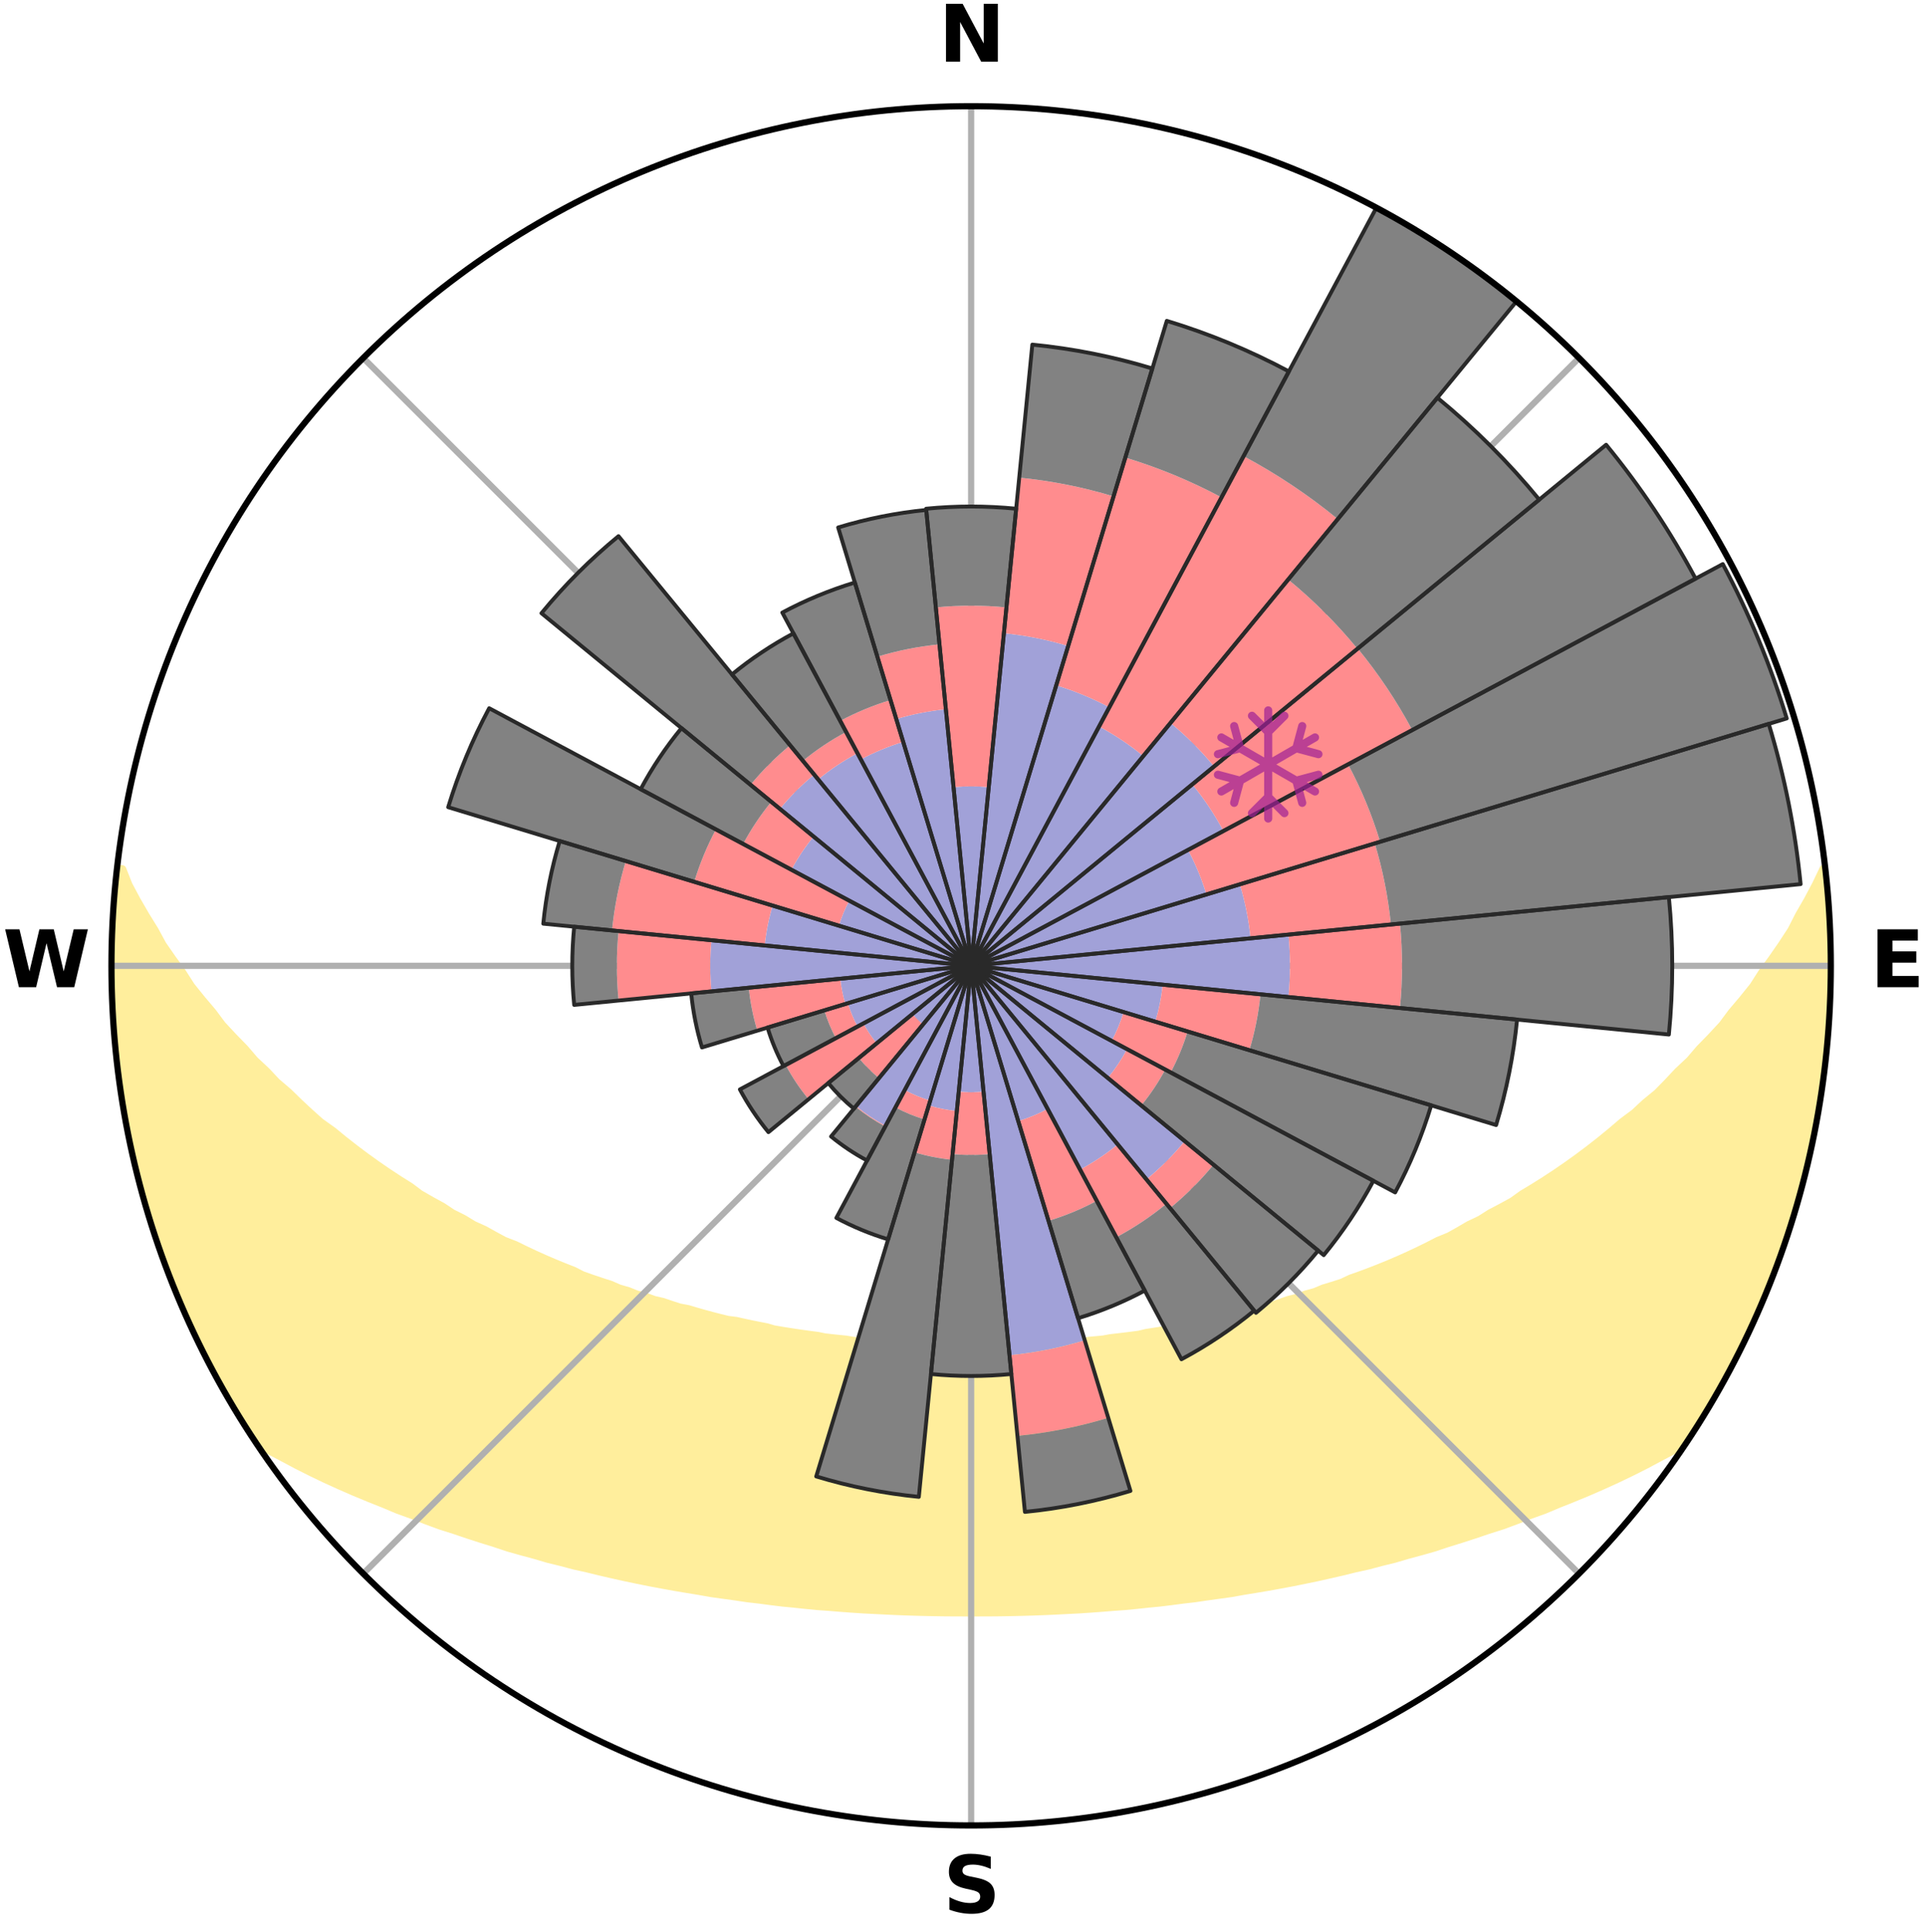 <?xml version="1.0" encoding="utf-8" standalone="no"?>
<!DOCTYPE svg PUBLIC "-//W3C//DTD SVG 1.1//EN"
  "http://www.w3.org/Graphics/SVG/1.1/DTD/svg11.dtd">
<svg xmlns:xlink="http://www.w3.org/1999/xlink" width="248.41pt" height="249.158pt" viewBox="0 0 248.41 249.158" xmlns="http://www.w3.org/2000/svg" version="1.1">
 <title>Ski Rose for Val d'Allos - La Foux</title>
 <defs>
  <style type="text/css">*{stroke-linejoin: round; stroke-linecap: butt}</style>
 </defs>
 <g id="figure_1">
  <g id="patch_1">
   <path d="M 0 249.158 
L 248.41 249.158 
L 248.41 0 
L 0 0 
z
" style="fill: #ffffff"/>
  </g>
  <g id="axes_1">
   <g id="patch_2">
    <path d="M 236.135 124.579 
C 236.135 110.018 233.267 95.599 227.695 82.147 
C 222.122 68.695 213.955 56.471 203.659 46.175 
C 193.363 35.879 181.139 27.711 167.687 22.139 
C 154.235 16.567 139.815 13.699 125.255 13.699 
C 110.694 13.699 96.275 16.567 82.823 22.139 
C 69.371 27.711 57.147 35.879 46.851 46.175 
C 36.555 56.471 28.387 68.695 22.815 82.147 
C 17.243 95.599 14.375 110.018 14.375 124.579 
C 14.375 139.14 17.243 153.559 22.815 167.011 
C 28.387 180.463 36.555 192.687 46.851 202.983 
C 57.147 213.279 69.371 221.447 82.823 227.019 
C 96.275 232.591 110.694 235.459 125.255 235.459 
C 139.815 235.459 154.235 232.591 167.687 227.019 
C 181.139 221.447 193.363 213.279 203.659 202.983 
C 213.955 192.687 222.122 180.463 227.695 167.011 
C 233.267 153.559 236.135 139.14 236.135 124.579 
M 125.255 124.579 
C 125.255 124.579 125.255 124.579 125.255 124.579 
C 125.255 124.579 125.255 124.579 125.255 124.579 
C 125.255 124.579 125.255 124.579 125.255 124.579 
C 125.255 124.579 125.255 124.579 125.255 124.579 
C 125.255 124.579 125.255 124.579 125.255 124.579 
C 125.255 124.579 125.255 124.579 125.255 124.579 
C 125.255 124.579 125.255 124.579 125.255 124.579 
C 125.255 124.579 125.255 124.579 125.255 124.579 
C 125.255 124.579 125.255 124.579 125.255 124.579 
C 125.255 124.579 125.255 124.579 125.255 124.579 
C 125.255 124.579 125.255 124.579 125.255 124.579 
C 125.255 124.579 125.255 124.579 125.255 124.579 
C 125.255 124.579 125.255 124.579 125.255 124.579 
C 125.255 124.579 125.255 124.579 125.255 124.579 
C 125.255 124.579 125.255 124.579 125.255 124.579 
C 125.255 124.579 125.255 124.579 125.255 124.579 
z
" style="fill: #ffffff"/>
   </g>
   <g id="PolyCollection_1">
    <defs>
     <path id="m01268f457b" d="M 235.367 -137.125 
L 235.178 -137.103 
L 234.205 -135.07 
L 233.146 -133.07 
L 232.018 -131.109 
L 231.049 -129.198 
L 229.821 -127.317 
L 228.552 -125.481 
L 227.245 -123.689 
L 226.123 -121.938 
L 224.752 -120.235 
L 223.351 -118.579 
L 222.141 -116.954 
L 220.688 -115.39 
L 219.211 -113.874 
L 217.929 -112.378 
L 216.411 -110.956 
L 215.089 -109.546 
L 213.749 -108.178 
L 212.18 -106.894 
L 210.808 -105.612 
L 209.214 -104.422 
L 207.817 -103.227 
L 206.409 -102.073 
L 204.99 -100.96 
L 203.563 -99.889 
L 202.128 -98.858 
L 200.688 -97.867 
L 199.242 -96.916 
L 197.793 -96.005 
L 196.342 -95.134 
L 195.075 -94.22 
L 193.621 -93.423 
L 192.168 -92.663 
L 190.894 -91.853 
L 189.445 -91.164 
L 188.17 -90.419 
L 186.895 -89.705 
L 185.457 -89.117 
L 184.187 -88.465 
L 182.92 -87.842 
L 181.655 -87.248 
L 180.395 -86.682 
L 179.139 -86.144 
L 177.888 -85.632 
L 176.644 -85.147 
L 175.407 -84.686 
L 174.177 -84.251 
L 173.082 -83.731 
L 171.865 -83.341 
L 170.658 -82.975 
L 169.576 -82.52 
L 168.385 -82.195 
L 167.313 -81.781 
L 166.14 -81.495 
L 165.079 -81.119 
L 164.022 -80.761 
L 162.877 -80.529 
L 161.834 -80.205 
L 160.796 -79.898 
L 159.682 -79.712 
L 158.659 -79.435 
L 157.642 -79.173 
L 156.632 -78.925 
L 155.627 -78.691 
L 154.63 -78.47 
L 153.638 -78.261 
L 152.654 -78.065 
L 151.676 -77.88 
L 150.705 -77.705 
L 149.741 -77.541 
L 148.784 -77.387 
L 147.833 -77.242 
L 146.927 -77.023 
L 145.987 -76.898 
L 145.054 -76.781 
L 144.126 -76.671 
L 143.206 -76.567 
L 142.315 -76.402 
L 141.404 -76.314 
L 140.499 -76.232 
L 139.616 -76.096 
L 138.72 -76.027 
L 137.828 -75.963 
L 136.953 -75.853 
L 136.069 -75.8 
L 135.189 -75.751 
L 134.32 -75.666 
L 133.447 -75.627 
L 132.576 -75.591 
L 131.712 -75.529 
L 130.847 -75.502 
L 129.985 -75.456 
L 129.122 -75.437 
L 128.262 -75.419 
L 127.402 -75.395 
L 126.543 -75.385 
L 125.684 -75.376 
L 124.825 -75.377 
L 123.967 -75.385 
L 123.108 -75.403 
L 122.248 -75.419 
L 121.387 -75.437 
L 120.527 -75.476 
L 119.663 -75.502 
L 118.801 -75.557 
L 117.934 -75.591 
L 117.063 -75.628 
L 116.197 -75.706 
L 115.321 -75.752 
L 114.451 -75.847 
L 113.569 -75.903 
L 112.682 -75.964 
L 111.806 -76.084 
L 110.911 -76.156 
L 110.012 -76.233 
L 109.128 -76.381 
L 108.219 -76.472 
L 107.305 -76.569 
L 106.384 -76.672 
L 105.489 -76.859 
L 104.558 -76.98 
L 103.621 -77.108 
L 102.677 -77.244 
L 101.727 -77.39 
L 100.77 -77.544 
L 99.806 -77.708 
L 98.888 -77.976 
L 97.914 -78.163 
L 96.933 -78.362 
L 95.945 -78.572 
L 94.951 -78.795 
L 93.88 -78.929 
L 92.87 -79.177 
L 91.853 -79.439 
L 90.83 -79.716 
L 89.802 -80.009 
L 88.768 -80.317 
L 87.636 -80.533 
L 86.588 -80.874 
L 85.535 -81.233 
L 84.375 -81.501 
L 83.31 -81.896 
L 82.13 -82.201 
L 81.055 -82.635 
L 79.858 -82.981 
L 78.774 -83.456 
L 77.562 -83.845 
L 76.341 -84.257 
L 75.111 -84.693 
L 74.012 -85.259 
L 72.772 -85.744 
L 71.526 -86.255 
L 70.275 -86.792 
L 69.018 -87.357 
L 67.758 -87.95 
L 66.494 -88.571 
L 65.066 -89.125 
L 63.796 -89.807 
L 62.524 -90.519 
L 61.081 -91.172 
L 59.809 -91.949 
L 58.36 -92.672 
L 57.09 -93.514 
L 55.639 -94.309 
L 54.189 -95.143 
L 52.929 -96.089 
L 51.484 -96.997 
L 50.042 -97.945 
L 48.605 -98.933 
L 47.174 -99.96 
L 45.751 -101.029 
L 44.336 -102.138 
L 42.931 -103.289 
L 41.329 -104.43 
L 39.947 -105.667 
L 38.578 -106.944 
L 37.225 -108.264 
L 35.675 -109.589 
L 34.356 -110.994 
L 32.841 -112.413 
L 31.562 -113.904 
L 30.089 -115.416 
L 28.639 -116.975 
L 27.431 -118.596 
L 26.033 -120.247 
L 24.664 -121.945 
L 23.543 -123.691 
L 22.239 -125.478 
L 20.971 -127.31 
L 19.958 -129.176 
L 18.774 -131.092 
L 17.643 -133.048 
L 16.578 -135.043 
L 15.788 -137.051 
L 15.171 -137.122 
L 15.171 -137.122 
L 14.925 -135.203 
L 14.858 -133.268 
L 14.633 -131.345 
L 14.486 -129.415 
L 14.471 -127.48 
L 14.391 -125.547 
L 14.487 -123.612 
L 14.423 -121.677 
L 14.582 -119.747 
L 14.633 -117.813 
L 14.802 -115.886 
L 14.917 -113.955 
L 15.198 -112.04 
L 15.378 -110.114 
L 15.662 -108.2 
L 15.906 -106.28 
L 16.245 -104.375 
L 16.673 -102.488 
L 17.011 -100.582 
L 17.499 -98.709 
L 18.016 -96.845 
L 18.451 -94.96 
L 18.961 -93.093 
L 19.566 -91.255 
L 20.2 -89.428 
L 20.762 -87.576 
L 21.488 -85.782 
L 22.113 -83.95 
L 22.867 -82.169 
L 23.587 -80.373 
L 24.404 -78.619 
L 25.193 -76.852 
L 26.079 -75.132 
L 26.945 -73.402 
L 27.855 -71.695 
L 28.776 -69.994 
L 29.742 -68.318 
L 30.719 -66.648 
L 31.75 -65.01 
L 32.797 -63.382 
L 34.469 -62.184 
L 36.377 -61.183 
L 38.236 -60.189 
L 40.111 -59.246 
L 41.987 -58.345 
L 43.869 -57.49 
L 45.746 -56.672 
L 47.622 -55.896 
L 49.489 -55.153 
L 51.294 -54.393 
L 53.152 -53.723 
L 54.944 -53.03 
L 56.73 -52.369 
L 58.558 -51.792 
L 60.328 -51.192 
L 62.089 -50.621 
L 63.841 -50.078 
L 65.543 -49.51 
L 67.277 -49.021 
L 69.001 -48.557 
L 70.676 -48.062 
L 72.38 -47.646 
L 74.041 -47.204 
L 75.725 -46.832 
L 77.364 -46.429 
L 78.999 -46.052 
L 80.622 -45.69 
L 82.239 -45.353 
L 83.844 -45.03 
L 85.444 -44.731 
L 87.032 -44.443 
L 88.614 -44.178 
L 90.184 -43.922 
L 91.731 -43.646 
L 93.289 -43.428 
L 94.835 -43.217 
L 96.362 -42.988 
L 97.896 -42.812 
L 99.411 -42.612 
L 100.92 -42.426 
L 102.432 -42.281 
L 103.93 -42.122 
L 105.424 -41.976 
L 106.919 -41.871 
L 108.403 -41.749 
L 109.883 -41.639 
L 111.359 -41.542 
L 112.834 -41.468 
L 114.303 -41.392 
L 115.769 -41.326 
L 117.233 -41.271 
L 118.695 -41.227 
L 120.155 -41.194 
L 121.613 -41.17 
L 123.07 -41.158 
L 124.527 -41.155 
L 125.983 -41.155 
L 127.439 -41.158 
L 128.897 -41.17 
L 130.355 -41.194 
L 131.815 -41.227 
L 133.276 -41.271 
L 134.74 -41.326 
L 136.207 -41.392 
L 137.676 -41.468 
L 139.151 -41.542 
L 140.627 -41.64 
L 142.107 -41.749 
L 143.591 -41.871 
L 145.086 -41.976 
L 146.58 -42.122 
L 148.078 -42.281 
L 149.589 -42.427 
L 151.099 -42.612 
L 152.614 -42.812 
L 154.148 -42.988 
L 155.675 -43.217 
L 157.221 -43.428 
L 158.779 -43.645 
L 160.326 -43.922 
L 161.896 -44.178 
L 163.478 -44.443 
L 165.066 -44.731 
L 166.666 -45.03 
L 168.271 -45.354 
L 169.888 -45.69 
L 171.511 -46.052 
L 173.146 -46.428 
L 174.785 -46.832 
L 176.468 -47.204 
L 178.13 -47.646 
L 179.834 -48.062 
L 181.508 -48.557 
L 183.232 -49.021 
L 184.967 -49.511 
L 186.669 -50.078 
L 188.421 -50.621 
L 190.182 -51.192 
L 191.952 -51.792 
L 193.779 -52.37 
L 195.565 -53.031 
L 197.358 -53.724 
L 199.216 -54.392 
L 201.021 -55.152 
L 202.887 -55.896 
L 204.764 -56.671 
L 206.64 -57.49 
L 208.523 -58.345 
L 210.398 -59.246 
L 212.274 -60.188 
L 214.132 -61.183 
L 216.04 -62.184 
L 217.712 -63.383 
L 218.759 -65.01 
L 219.787 -66.65 
L 220.76 -68.322 
L 221.759 -69.979 
L 222.662 -71.691 
L 223.604 -73.382 
L 224.377 -75.159 
L 225.229 -76.894 
L 226.041 -78.648 
L 226.918 -80.375 
L 227.644 -82.168 
L 228.415 -83.943 
L 229.006 -85.788 
L 229.715 -87.588 
L 230.378 -89.405 
L 230.993 -91.24 
L 231.563 -93.089 
L 232.086 -94.952 
L 232.563 -96.827 
L 233.063 -98.697 
L 233.445 -100.594 
L 233.908 -102.473 
L 234.262 -104.376 
L 234.515 -106.295 
L 234.866 -108.198 
L 235.182 -110.107 
L 235.36 -112.034 
L 235.603 -113.954 
L 235.695 -115.887 
L 235.866 -117.814 
L 236.002 -119.744 
L 235.979 -121.68 
L 236.077 -123.612 
L 236.108 -125.546 
L 235.976 -127.478 
L 235.94 -129.412 
L 235.901 -131.346 
L 235.639 -133.266 
L 235.536 -135.198 
L 235.367 -137.125 
z
" style="stroke: #ffee9c"/>
    </defs>
    <g clip-path="url(#p988af084b7)">
     <use xlink:href="#m01268f457b" x="0" y="249.158" style="fill: #ffee9c; stroke: #ffee9c"/>
    </g>
   </g>
   <g id="matplotlib.axis_1">
    <g id="xtick_1">
     <g id="line2d_1">
      <path d="M 125.255 124.579 
L 125.255 13.699 
" clip-path="url(#p988af084b7)" style="fill: none; stroke: #b0b0b0; stroke-width: 0.8; stroke-linecap: square"/>
     </g>
     <g id="text_1">
      <!-- N -->
      <g transform="translate(121.07 7.958) scale(0.1 -0.1)">
       <defs>
        <path id="DejaVuSans-Bold-4e" d="M 588 4666 
L 1931 4666 
L 3628 1466 
L 3628 4666 
L 4769 4666 
L 4769 0 
L 3425 0 
L 1728 3200 
L 1728 0 
L 588 0 
L 588 4666 
z
" transform="scale(0.016)"/>
       </defs>
       <use xlink:href="#DejaVuSans-Bold-4e"/>
      </g>
     </g>
    </g>
    <g id="xtick_2">
     <g id="line2d_2">
      <path d="M 125.255 124.579 
L 203.659 46.175 
" clip-path="url(#p988af084b7)" style="fill: none; stroke: #b0b0b0; stroke-width: 0.8; stroke-linecap: square"/>
     </g>
    </g>
    <g id="xtick_3">
     <g id="line2d_3">
      <path d="M 125.255 124.579 
L 236.135 124.579 
" clip-path="url(#p988af084b7)" style="fill: none; stroke: #b0b0b0; stroke-width: 0.8; stroke-linecap: square"/>
     </g>
     <g id="text_2">
      <!-- E -->
      <g transform="translate(241.219 127.338) scale(0.1 -0.1)">
       <defs>
        <path id="DejaVuSans-Bold-45" d="M 588 4666 
L 3834 4666 
L 3834 3756 
L 1791 3756 
L 1791 2888 
L 3713 2888 
L 3713 1978 
L 1791 1978 
L 1791 909 
L 3903 909 
L 3903 0 
L 588 0 
L 588 4666 
z
" transform="scale(0.016)"/>
       </defs>
       <use xlink:href="#DejaVuSans-Bold-45"/>
      </g>
     </g>
    </g>
    <g id="xtick_4">
     <g id="line2d_4">
      <path d="M 125.255 124.579 
L 203.659 202.983 
" clip-path="url(#p988af084b7)" style="fill: none; stroke: #b0b0b0; stroke-width: 0.8; stroke-linecap: square"/>
     </g>
    </g>
    <g id="xtick_5">
     <g id="line2d_5">
      <path d="M 125.255 124.579 
L 125.255 235.459 
" clip-path="url(#p988af084b7)" style="fill: none; stroke: #b0b0b0; stroke-width: 0.8; stroke-linecap: square"/>
     </g>
     <g id="text_3">
      <!-- S -->
      <g transform="translate(121.654 246.718) scale(0.1 -0.1)">
       <defs>
        <path id="DejaVuSans-Bold-53" d="M 3834 4519 
L 3834 3531 
Q 3450 3703 3084 3790 
Q 2719 3878 2394 3878 
Q 1963 3878 1756 3759 
Q 1550 3641 1550 3391 
Q 1550 3203 1689 3098 
Q 1828 2994 2194 2919 
L 2706 2816 
Q 3484 2659 3812 2340 
Q 4141 2022 4141 1434 
Q 4141 663 3683 286 
Q 3225 -91 2284 -91 
Q 1841 -91 1394 -6 
Q 947 78 500 244 
L 500 1259 
Q 947 1022 1364 901 
Q 1781 781 2169 781 
Q 2563 781 2772 912 
Q 2981 1044 2981 1288 
Q 2981 1506 2839 1625 
Q 2697 1744 2272 1838 
L 1806 1941 
Q 1106 2091 782 2419 
Q 459 2747 459 3303 
Q 459 4000 909 4375 
Q 1359 4750 2203 4750 
Q 2588 4750 2994 4692 
Q 3400 4634 3834 4519 
z
" transform="scale(0.016)"/>
       </defs>
       <use xlink:href="#DejaVuSans-Bold-53"/>
      </g>
     </g>
    </g>
    <g id="xtick_6">
     <g id="line2d_6">
      <path d="M 125.255 124.579 
L 46.851 202.983 
" clip-path="url(#p988af084b7)" style="fill: none; stroke: #b0b0b0; stroke-width: 0.8; stroke-linecap: square"/>
     </g>
    </g>
    <g id="xtick_7">
     <g id="line2d_7">
      <path d="M 125.255 124.579 
L 14.375 124.579 
" clip-path="url(#p988af084b7)" style="fill: none; stroke: #b0b0b0; stroke-width: 0.8; stroke-linecap: square"/>
     </g>
     <g id="text_4">
      <!-- W -->
      <g transform="translate(0.36 127.338) scale(0.1 -0.1)">
       <defs>
        <path id="DejaVuSans-Bold-57" d="M 191 4666 
L 1344 4666 
L 2150 1275 
L 2950 4666 
L 4109 4666 
L 4909 1275 
L 5716 4666 
L 6859 4666 
L 5759 0 
L 4372 0 
L 3525 3547 
L 2688 0 
L 1300 0 
L 191 4666 
z
" transform="scale(0.016)"/>
       </defs>
       <use xlink:href="#DejaVuSans-Bold-57"/>
      </g>
     </g>
    </g>
    <g id="xtick_8">
     <g id="line2d_8">
      <path d="M 125.255 124.579 
L 46.851 46.175 
" clip-path="url(#p988af084b7)" style="fill: none; stroke: #b0b0b0; stroke-width: 0.8; stroke-linecap: square"/>
     </g>
    </g>
   </g>
   <g id="matplotlib.axis_2"/>
   <g id="patch_3">
    <path d="M 125.255 124.579 
C 125.255 124.579 125.255 124.579 125.255 124.579 
C 125.255 124.579 125.255 124.579 125.255 124.579 
L 125.255 124.579 
C 125.255 124.579 125.255 124.579 125.255 124.579 
C 125.255 124.579 125.255 124.579 125.255 124.579 
z
" clip-path="url(#p988af084b7)" style="fill: #d9d9d9"/>
   </g>
   <g id="patch_4">
    <path d="M 125.255 124.579 
C 125.255 124.579 125.255 124.579 125.255 124.579 
C 125.255 124.579 125.255 124.579 125.255 124.579 
L 125.255 124.579 
C 125.255 124.579 125.255 124.579 125.255 124.579 
C 125.255 124.579 125.255 124.579 125.255 124.579 
z
" clip-path="url(#p988af084b7)" style="fill: #d9d9d9"/>
   </g>
   <g id="patch_5">
    <path d="M 125.255 124.579 
C 125.255 124.579 125.255 124.579 125.255 124.579 
C 125.255 124.579 125.255 124.579 125.255 124.579 
L 125.255 124.579 
C 125.255 124.579 125.255 124.579 125.255 124.579 
C 125.255 124.579 125.255 124.579 125.255 124.579 
z
" clip-path="url(#p988af084b7)" style="fill: #d9d9d9"/>
   </g>
   <g id="patch_6">
    <path d="M 125.255 124.579 
C 125.255 124.579 125.255 124.579 125.255 124.579 
C 125.255 124.579 125.255 124.579 125.255 124.579 
L 125.255 124.579 
C 125.255 124.579 125.255 124.579 125.255 124.579 
C 125.255 124.579 125.255 124.579 125.255 124.579 
z
" clip-path="url(#p988af084b7)" style="fill: #d9d9d9"/>
   </g>
   <g id="patch_7">
    <path d="M 125.255 124.579 
C 125.255 124.579 125.255 124.579 125.255 124.579 
C 125.255 124.579 125.255 124.579 125.255 124.579 
L 125.255 124.579 
C 125.255 124.579 125.255 124.579 125.255 124.579 
C 125.255 124.579 125.255 124.579 125.255 124.579 
z
" clip-path="url(#p988af084b7)" style="fill: #d9d9d9"/>
   </g>
   <g id="patch_8">
    <path d="M 125.255 124.579 
C 125.255 124.579 125.255 124.579 125.255 124.579 
C 125.255 124.579 125.255 124.579 125.255 124.579 
L 125.255 124.579 
C 125.255 124.579 125.255 124.579 125.255 124.579 
C 125.255 124.579 125.255 124.579 125.255 124.579 
z
" clip-path="url(#p988af084b7)" style="fill: #d9d9d9"/>
   </g>
   <g id="patch_9">
    <path d="M 125.255 124.579 
C 125.255 124.579 125.255 124.579 125.255 124.579 
C 125.255 124.579 125.255 124.579 125.255 124.579 
L 125.255 124.579 
C 125.255 124.579 125.255 124.579 125.255 124.579 
C 125.255 124.579 125.255 124.579 125.255 124.579 
z
" clip-path="url(#p988af084b7)" style="fill: #d9d9d9"/>
   </g>
   <g id="patch_10">
    <path d="M 125.255 124.579 
C 125.255 124.579 125.255 124.579 125.255 124.579 
C 125.255 124.579 125.255 124.579 125.255 124.579 
L 125.255 124.579 
C 125.255 124.579 125.255 124.579 125.255 124.579 
C 125.255 124.579 125.255 124.579 125.255 124.579 
z
" clip-path="url(#p988af084b7)" style="fill: #d9d9d9"/>
   </g>
   <g id="patch_11">
    <path d="M 125.255 124.579 
C 125.255 124.579 125.255 124.579 125.255 124.579 
C 125.255 124.579 125.255 124.579 125.255 124.579 
L 125.255 124.579 
C 125.255 124.579 125.255 124.579 125.255 124.579 
C 125.255 124.579 125.255 124.579 125.255 124.579 
z
" clip-path="url(#p988af084b7)" style="fill: #d9d9d9"/>
   </g>
   <g id="patch_12">
    <path d="M 125.255 124.579 
C 125.255 124.579 125.255 124.579 125.255 124.579 
C 125.255 124.579 125.255 124.579 125.255 124.579 
L 125.255 124.579 
C 125.255 124.579 125.255 124.579 125.255 124.579 
C 125.255 124.579 125.255 124.579 125.255 124.579 
z
" clip-path="url(#p988af084b7)" style="fill: #d9d9d9"/>
   </g>
   <g id="patch_13">
    <path d="M 125.255 124.579 
C 125.255 124.579 125.255 124.579 125.255 124.579 
C 125.255 124.579 125.255 124.579 125.255 124.579 
L 125.255 124.579 
C 125.255 124.579 125.255 124.579 125.255 124.579 
C 125.255 124.579 125.255 124.579 125.255 124.579 
z
" clip-path="url(#p988af084b7)" style="fill: #d9d9d9"/>
   </g>
   <g id="patch_14">
    <path d="M 125.255 124.579 
C 125.255 124.579 125.255 124.579 125.255 124.579 
C 125.255 124.579 125.255 124.579 125.255 124.579 
L 125.255 124.579 
C 125.255 124.579 125.255 124.579 125.255 124.579 
C 125.255 124.579 125.255 124.579 125.255 124.579 
z
" clip-path="url(#p988af084b7)" style="fill: #d9d9d9"/>
   </g>
   <g id="patch_15">
    <path d="M 125.255 124.579 
C 125.255 124.579 125.255 124.579 125.255 124.579 
C 125.255 124.579 125.255 124.579 125.255 124.579 
L 125.255 124.579 
C 125.255 124.579 125.255 124.579 125.255 124.579 
C 125.255 124.579 125.255 124.579 125.255 124.579 
z
" clip-path="url(#p988af084b7)" style="fill: #d9d9d9"/>
   </g>
   <g id="patch_16">
    <path d="M 125.255 124.579 
C 125.255 124.579 125.255 124.579 125.255 124.579 
C 125.255 124.579 125.255 124.579 125.255 124.579 
L 125.255 124.579 
C 125.255 124.579 125.255 124.579 125.255 124.579 
C 125.255 124.579 125.255 124.579 125.255 124.579 
z
" clip-path="url(#p988af084b7)" style="fill: #d9d9d9"/>
   </g>
   <g id="patch_17">
    <path d="M 125.255 124.579 
C 125.255 124.579 125.255 124.579 125.255 124.579 
C 125.255 124.579 125.255 124.579 125.255 124.579 
L 125.255 124.579 
C 125.255 124.579 125.255 124.579 125.255 124.579 
C 125.255 124.579 125.255 124.579 125.255 124.579 
z
" clip-path="url(#p988af084b7)" style="fill: #d9d9d9"/>
   </g>
   <g id="patch_18">
    <path d="M 125.255 124.579 
C 125.255 124.579 125.255 124.579 125.255 124.579 
C 125.255 124.579 125.255 124.579 125.255 124.579 
L 125.255 124.579 
C 125.255 124.579 125.255 124.579 125.255 124.579 
C 125.255 124.579 125.255 124.579 125.255 124.579 
z
" clip-path="url(#p988af084b7)" style="fill: #d9d9d9"/>
   </g>
   <g id="patch_19">
    <path d="M 125.255 124.579 
C 125.255 124.579 125.255 124.579 125.255 124.579 
C 125.255 124.579 125.255 124.579 125.255 124.579 
L 125.255 124.579 
C 125.255 124.579 125.255 124.579 125.255 124.579 
C 125.255 124.579 125.255 124.579 125.255 124.579 
z
" clip-path="url(#p988af084b7)" style="fill: #d9d9d9"/>
   </g>
   <g id="patch_20">
    <path d="M 125.255 124.579 
C 125.255 124.579 125.255 124.579 125.255 124.579 
C 125.255 124.579 125.255 124.579 125.255 124.579 
L 125.255 124.579 
C 125.255 124.579 125.255 124.579 125.255 124.579 
C 125.255 124.579 125.255 124.579 125.255 124.579 
z
" clip-path="url(#p988af084b7)" style="fill: #d9d9d9"/>
   </g>
   <g id="patch_21">
    <path d="M 125.255 124.579 
C 125.255 124.579 125.255 124.579 125.255 124.579 
C 125.255 124.579 125.255 124.579 125.255 124.579 
L 125.255 124.579 
C 125.255 124.579 125.255 124.579 125.255 124.579 
C 125.255 124.579 125.255 124.579 125.255 124.579 
z
" clip-path="url(#p988af084b7)" style="fill: #d9d9d9"/>
   </g>
   <g id="patch_22">
    <path d="M 125.255 124.579 
C 125.255 124.579 125.255 124.579 125.255 124.579 
C 125.255 124.579 125.255 124.579 125.255 124.579 
L 125.255 124.579 
C 125.255 124.579 125.255 124.579 125.255 124.579 
C 125.255 124.579 125.255 124.579 125.255 124.579 
z
" clip-path="url(#p988af084b7)" style="fill: #d9d9d9"/>
   </g>
   <g id="patch_23">
    <path d="M 125.255 124.579 
C 125.255 124.579 125.255 124.579 125.255 124.579 
C 125.255 124.579 125.255 124.579 125.255 124.579 
L 125.255 124.579 
C 125.255 124.579 125.255 124.579 125.255 124.579 
C 125.255 124.579 125.255 124.579 125.255 124.579 
z
" clip-path="url(#p988af084b7)" style="fill: #d9d9d9"/>
   </g>
   <g id="patch_24">
    <path d="M 125.255 124.579 
C 125.255 124.579 125.255 124.579 125.255 124.579 
C 125.255 124.579 125.255 124.579 125.255 124.579 
L 125.255 124.579 
C 125.255 124.579 125.255 124.579 125.255 124.579 
C 125.255 124.579 125.255 124.579 125.255 124.579 
z
" clip-path="url(#p988af084b7)" style="fill: #d9d9d9"/>
   </g>
   <g id="patch_25">
    <path d="M 125.255 124.579 
C 125.255 124.579 125.255 124.579 125.255 124.579 
C 125.255 124.579 125.255 124.579 125.255 124.579 
L 125.255 124.579 
C 125.255 124.579 125.255 124.579 125.255 124.579 
C 125.255 124.579 125.255 124.579 125.255 124.579 
z
" clip-path="url(#p988af084b7)" style="fill: #d9d9d9"/>
   </g>
   <g id="patch_26">
    <path d="M 125.255 124.579 
C 125.255 124.579 125.255 124.579 125.255 124.579 
C 125.255 124.579 125.255 124.579 125.255 124.579 
L 125.255 124.579 
C 125.255 124.579 125.255 124.579 125.255 124.579 
C 125.255 124.579 125.255 124.579 125.255 124.579 
z
" clip-path="url(#p988af084b7)" style="fill: #d9d9d9"/>
   </g>
   <g id="patch_27">
    <path d="M 125.255 124.579 
C 125.255 124.579 125.255 124.579 125.255 124.579 
C 125.255 124.579 125.255 124.579 125.255 124.579 
L 125.255 124.579 
C 125.255 124.579 125.255 124.579 125.255 124.579 
C 125.255 124.579 125.255 124.579 125.255 124.579 
z
" clip-path="url(#p988af084b7)" style="fill: #d9d9d9"/>
   </g>
   <g id="patch_28">
    <path d="M 125.255 124.579 
C 125.255 124.579 125.255 124.579 125.255 124.579 
C 125.255 124.579 125.255 124.579 125.255 124.579 
L 125.255 124.579 
C 125.255 124.579 125.255 124.579 125.255 124.579 
C 125.255 124.579 125.255 124.579 125.255 124.579 
z
" clip-path="url(#p988af084b7)" style="fill: #d9d9d9"/>
   </g>
   <g id="patch_29">
    <path d="M 125.255 124.579 
C 125.255 124.579 125.255 124.579 125.255 124.579 
C 125.255 124.579 125.255 124.579 125.255 124.579 
L 125.255 124.579 
C 125.255 124.579 125.255 124.579 125.255 124.579 
C 125.255 124.579 125.255 124.579 125.255 124.579 
z
" clip-path="url(#p988af084b7)" style="fill: #d9d9d9"/>
   </g>
   <g id="patch_30">
    <path d="M 125.255 124.579 
C 125.255 124.579 125.255 124.579 125.255 124.579 
C 125.255 124.579 125.255 124.579 125.255 124.579 
L 125.255 124.579 
C 125.255 124.579 125.255 124.579 125.255 124.579 
C 125.255 124.579 125.255 124.579 125.255 124.579 
z
" clip-path="url(#p988af084b7)" style="fill: #d9d9d9"/>
   </g>
   <g id="patch_31">
    <path d="M 125.255 124.579 
C 125.255 124.579 125.255 124.579 125.255 124.579 
C 125.255 124.579 125.255 124.579 125.255 124.579 
L 125.255 124.579 
C 125.255 124.579 125.255 124.579 125.255 124.579 
C 125.255 124.579 125.255 124.579 125.255 124.579 
z
" clip-path="url(#p988af084b7)" style="fill: #d9d9d9"/>
   </g>
   <g id="patch_32">
    <path d="M 125.255 124.579 
C 125.255 124.579 125.255 124.579 125.255 124.579 
C 125.255 124.579 125.255 124.579 125.255 124.579 
L 125.255 124.579 
C 125.255 124.579 125.255 124.579 125.255 124.579 
C 125.255 124.579 125.255 124.579 125.255 124.579 
z
" clip-path="url(#p988af084b7)" style="fill: #d9d9d9"/>
   </g>
   <g id="patch_33">
    <path d="M 125.255 124.579 
C 125.255 124.579 125.255 124.579 125.255 124.579 
C 125.255 124.579 125.255 124.579 125.255 124.579 
L 125.255 124.579 
C 125.255 124.579 125.255 124.579 125.255 124.579 
C 125.255 124.579 125.255 124.579 125.255 124.579 
z
" clip-path="url(#p988af084b7)" style="fill: #d9d9d9"/>
   </g>
   <g id="patch_34">
    <path d="M 125.255 124.579 
C 125.255 124.579 125.255 124.579 125.255 124.579 
C 125.255 124.579 125.255 124.579 125.255 124.579 
L 125.255 124.579 
C 125.255 124.579 125.255 124.579 125.255 124.579 
C 125.255 124.579 125.255 124.579 125.255 124.579 
z
" clip-path="url(#p988af084b7)" style="fill: #d9d9d9"/>
   </g>
   <g id="patch_35">
    <path d="M 125.255 124.579 
C 125.255 124.579 125.255 124.579 125.255 124.579 
C 125.255 124.579 125.255 124.579 125.255 124.579 
L 127.524 101.538 
C 126.77 101.464 126.013 101.427 125.255 101.427 
C 124.497 101.427 123.74 101.464 122.986 101.538 
z
" clip-path="url(#p988af084b7)" style="fill: #a1a1d8"/>
   </g>
   <g id="patch_36">
    <path d="M 125.255 124.579 
C 125.255 124.579 125.255 124.579 125.255 124.579 
C 125.255 124.579 125.255 124.579 125.255 124.579 
L 137.769 83.326 
C 136.419 82.916 135.049 82.573 133.665 82.298 
C 132.281 82.023 130.885 81.816 129.48 81.677 
z
" clip-path="url(#p988af084b7)" style="fill: #a1a1d8"/>
   </g>
   <g id="patch_37">
    <path d="M 125.255 124.579 
C 125.255 124.579 125.255 124.579 125.255 124.579 
C 125.255 124.579 125.255 124.579 125.255 124.579 
L 143.078 91.234 
C 141.987 90.65 140.867 90.121 139.724 89.647 
C 138.581 89.174 137.415 88.756 136.23 88.397 
z
" clip-path="url(#p988af084b7)" style="fill: #a1a1d8"/>
   </g>
   <g id="patch_38">
    <path d="M 125.255 124.579 
C 125.255 124.579 125.255 124.579 125.255 124.579 
C 125.255 124.579 125.255 124.579 125.255 124.579 
L 147.461 97.521 
C 146.575 96.794 145.655 96.111 144.702 95.474 
C 143.749 94.838 142.766 94.248 141.756 93.708 
z
" clip-path="url(#p988af084b7)" style="fill: #a1a1d8"/>
   </g>
   <g id="patch_39">
    <path d="M 125.255 124.579 
C 125.255 124.579 125.255 124.579 125.255 124.579 
C 125.255 124.579 125.255 124.579 125.255 124.579 
L 156.586 98.867 
C 155.744 97.841 154.852 96.858 153.914 95.92 
C 152.976 94.981 151.993 94.09 150.967 93.248 
z
" clip-path="url(#p988af084b7)" style="fill: #a1a1d8"/>
   </g>
   <g id="patch_40">
    <path d="M 125.255 124.579 
C 125.255 124.579 125.255 124.579 125.255 124.579 
C 125.255 124.579 125.255 124.579 125.255 124.579 
L 157.796 107.185 
C 157.227 106.12 156.606 105.084 155.935 104.079 
C 155.264 103.075 154.544 102.105 153.778 101.171 
z
" clip-path="url(#p988af084b7)" style="fill: #a1a1d8"/>
   </g>
   <g id="patch_41">
    <path d="M 125.255 124.579 
C 125.255 124.579 125.255 124.579 125.255 124.579 
C 125.255 124.579 125.255 124.579 125.255 124.579 
L 155.604 115.373 
C 155.303 114.379 154.953 113.401 154.555 112.442 
C 154.158 111.483 153.714 110.544 153.225 109.629 
z
" clip-path="url(#p988af084b7)" style="fill: #a1a1d8"/>
   </g>
   <g id="patch_42">
    <path d="M 125.255 124.579 
C 125.255 124.579 125.255 124.579 125.255 124.579 
C 125.255 124.579 125.255 124.579 125.255 124.579 
L 161.297 121.029 
C 161.181 119.849 161.007 118.676 160.776 117.513 
C 160.545 116.351 160.256 115.2 159.912 114.066 
z
" clip-path="url(#p988af084b7)" style="fill: #a1a1d8"/>
   </g>
   <g id="patch_43">
    <path d="M 125.255 124.579 
C 125.255 124.579 125.255 124.579 125.255 124.579 
C 125.255 124.579 125.255 124.579 125.255 124.579 
L 166.182 128.61 
C 166.314 127.27 166.38 125.925 166.38 124.579 
C 166.38 123.233 166.314 121.888 166.182 120.548 
z
" clip-path="url(#p988af084b7)" style="fill: #a1a1d8"/>
   </g>
   <g id="patch_44">
    <path d="M 125.255 124.579 
C 125.255 124.579 125.255 124.579 125.255 124.579 
C 125.255 124.579 125.255 124.579 125.255 124.579 
L 149.008 131.784 
C 149.243 131.007 149.441 130.218 149.599 129.421 
C 149.758 128.625 149.877 127.821 149.957 127.012 
z
" clip-path="url(#p988af084b7)" style="fill: #a1a1d8"/>
   </g>
   <g id="patch_45">
    <path d="M 125.255 124.579 
C 125.255 124.579 125.255 124.579 125.255 124.579 
C 125.255 124.579 125.255 124.579 125.255 124.579 
L 143.383 134.269 
C 143.7 133.675 143.988 133.067 144.245 132.445 
C 144.503 131.824 144.729 131.19 144.925 130.546 
z
" clip-path="url(#p988af084b7)" style="fill: #a1a1d8"/>
   </g>
   <g id="patch_46">
    <path d="M 125.255 124.579 
C 125.255 124.579 125.255 124.579 125.255 124.579 
C 125.255 124.579 125.255 124.579 125.255 124.579 
L 142.886 139.049 
C 143.36 138.472 143.805 137.872 144.22 137.251 
C 144.635 136.63 145.019 135.99 145.371 135.331 
z
" clip-path="url(#p988af084b7)" style="fill: #a1a1d8"/>
   </g>
   <g id="patch_47">
    <path d="M 125.255 124.579 
C 125.255 124.579 125.255 124.579 125.255 124.579 
C 125.255 124.579 125.255 124.579 125.255 124.579 
L 147.869 152.134 
C 148.771 151.394 149.636 150.61 150.461 149.785 
C 151.286 148.96 152.07 148.095 152.81 147.193 
z
" clip-path="url(#p988af084b7)" style="fill: #a1a1d8"/>
   </g>
   <g id="patch_48">
    <path d="M 125.255 124.579 
C 125.255 124.579 125.255 124.579 125.255 124.579 
C 125.255 124.579 125.255 124.579 125.255 124.579 
L 139.306 150.868 
C 140.167 150.408 141.004 149.906 141.815 149.364 
C 142.627 148.822 143.411 148.24 144.165 147.621 
z
" clip-path="url(#p988af084b7)" style="fill: #a1a1d8"/>
   </g>
   <g id="patch_49">
    <path d="M 125.255 124.579 
C 125.255 124.579 125.255 124.579 125.255 124.579 
C 125.255 124.579 125.255 124.579 125.255 124.579 
L 131.332 144.613 
C 131.988 144.414 132.633 144.183 133.266 143.92 
C 133.899 143.658 134.519 143.365 135.124 143.042 
z
" clip-path="url(#p988af084b7)" style="fill: #a1a1d8"/>
   </g>
   <g id="patch_50">
    <path d="M 125.255 124.579 
C 125.255 124.579 125.255 124.579 125.255 124.579 
C 125.255 124.579 125.255 124.579 125.255 124.579 
L 130.203 174.823 
C 131.848 174.661 133.484 174.418 135.104 174.096 
C 136.725 173.773 138.329 173.372 139.91 172.892 
z
" clip-path="url(#p988af084b7)" style="fill: #a1a1d8"/>
   </g>
   <g id="patch_51">
    <path d="M 125.255 124.579 
C 125.255 124.579 125.255 124.579 125.255 124.579 
C 125.255 124.579 125.255 124.579 125.255 124.579 
L 123.656 140.814 
C 124.187 140.866 124.721 140.892 125.255 140.892 
C 125.789 140.892 126.322 140.866 126.854 140.814 
z
" clip-path="url(#p988af084b7)" style="fill: #a1a1d8"/>
   </g>
   <g id="patch_52">
    <path d="M 125.255 124.579 
C 125.255 124.579 125.255 124.579 125.255 124.579 
C 125.255 124.579 125.255 124.579 125.255 124.579 
L 119.79 142.594 
C 120.38 142.773 120.978 142.923 121.582 143.043 
C 122.187 143.163 122.796 143.254 123.41 143.314 
z
" clip-path="url(#p988af084b7)" style="fill: #a1a1d8"/>
   </g>
   <g id="patch_53">
    <path d="M 125.255 124.579 
C 125.255 124.579 125.255 124.579 125.255 124.579 
C 125.255 124.579 125.255 124.579 125.255 124.579 
L 116.686 140.611 
C 117.211 140.891 117.749 141.146 118.298 141.373 
C 118.848 141.601 119.409 141.802 119.978 141.974 
z
" clip-path="url(#p988af084b7)" style="fill: #a1a1d8"/>
   </g>
   <g id="patch_54">
    <path d="M 125.255 124.579 
C 125.255 124.579 125.255 124.579 125.255 124.579 
C 125.255 124.579 125.255 124.579 125.255 124.579 
L 110.404 142.675 
C 110.996 143.161 111.612 143.618 112.249 144.043 
C 112.886 144.469 113.544 144.863 114.22 145.224 
z
" clip-path="url(#p988af084b7)" style="fill: #a1a1d8"/>
   </g>
   <g id="patch_55">
    <path d="M 125.255 124.579 
C 125.255 124.579 125.255 124.579 125.255 124.579 
C 125.255 124.579 125.255 124.579 125.255 124.579 
L 117.687 130.79 
C 117.89 131.038 118.105 131.275 118.332 131.502 
C 118.559 131.729 118.796 131.944 119.044 132.147 
z
" clip-path="url(#p988af084b7)" style="fill: #a1a1d8"/>
   </g>
   <g id="patch_56">
    <path d="M 125.255 124.579 
C 125.255 124.579 125.255 124.579 125.255 124.579 
C 125.255 124.579 125.255 124.579 125.255 124.579 
L 111.353 132.01 
C 111.597 132.465 111.862 132.907 112.149 133.336 
C 112.435 133.765 112.743 134.18 113.07 134.579 
z
" clip-path="url(#p988af084b7)" style="fill: #a1a1d8"/>
   </g>
   <g id="patch_57">
    <path d="M 125.255 124.579 
C 125.255 124.579 125.255 124.579 125.255 124.579 
C 125.255 124.579 125.255 124.579 125.255 124.579 
L 109.351 129.403 
C 109.509 129.924 109.692 130.436 109.9 130.939 
C 110.109 131.442 110.341 131.934 110.598 132.413 
z
" clip-path="url(#p988af084b7)" style="fill: #a1a1d8"/>
   </g>
   <g id="patch_58">
    <path d="M 125.255 124.579 
C 125.255 124.579 125.255 124.579 125.255 124.579 
C 125.255 124.579 125.255 124.579 125.255 124.579 
L 108.379 126.241 
C 108.433 126.794 108.515 127.343 108.623 127.887 
C 108.731 128.432 108.866 128.97 109.027 129.502 
z
" clip-path="url(#p988af084b7)" style="fill: #a1a1d8"/>
   </g>
   <g id="patch_59">
    <path d="M 125.255 124.579 
C 125.255 124.579 125.255 124.579 125.255 124.579 
C 125.255 124.579 125.255 124.579 125.255 124.579 
L 91.763 121.28 
C 91.655 122.377 91.601 123.478 91.601 124.579 
C 91.601 125.681 91.655 126.781 91.763 127.878 
z
" clip-path="url(#p988af084b7)" style="fill: #a1a1d8"/>
   </g>
   <g id="patch_60">
    <path d="M 125.255 124.579 
C 125.255 124.579 125.255 124.579 125.255 124.579 
C 125.255 124.579 125.255 124.579 125.255 124.579 
L 99.653 116.813 
C 99.399 117.651 99.186 118.501 99.016 119.36 
C 98.845 120.219 98.716 121.085 98.63 121.957 
z
" clip-path="url(#p988af084b7)" style="fill: #a1a1d8"/>
   </g>
   <g id="patch_61">
    <path d="M 125.255 124.579 
C 125.255 124.579 125.255 124.579 125.255 124.579 
C 125.255 124.579 125.255 124.579 125.255 124.579 
L 109.532 116.175 
C 109.257 116.69 109.007 117.218 108.784 117.757 
C 108.561 118.296 108.364 118.846 108.195 119.404 
z
" clip-path="url(#p988af084b7)" style="fill: #a1a1d8"/>
   </g>
   <g id="patch_62">
    <path d="M 125.255 124.579 
C 125.255 124.579 125.255 124.579 125.255 124.579 
C 125.255 124.579 125.255 124.579 125.255 124.579 
L 104.933 107.901 
C 104.387 108.566 103.874 109.258 103.396 109.973 
C 102.918 110.689 102.475 111.427 102.069 112.186 
z
" clip-path="url(#p988af084b7)" style="fill: #a1a1d8"/>
   </g>
   <g id="patch_63">
    <path d="M 125.255 124.579 
C 125.255 124.579 125.255 124.579 125.255 124.579 
C 125.255 124.579 125.255 124.579 125.255 124.579 
L 105.009 99.91 
C 104.202 100.573 103.428 101.275 102.689 102.013 
C 101.95 102.752 101.248 103.526 100.586 104.334 
z
" clip-path="url(#p988af084b7)" style="fill: #a1a1d8"/>
   </g>
   <g id="patch_64">
    <path d="M 125.255 124.579 
C 125.255 124.579 125.255 124.579 125.255 124.579 
C 125.255 124.579 125.255 124.579 125.255 124.579 
L 110.593 97.149 
C 109.695 97.629 108.822 98.153 107.975 98.718 
C 107.129 99.284 106.311 99.891 105.524 100.537 
z
" clip-path="url(#p988af084b7)" style="fill: #a1a1d8"/>
   </g>
   <g id="patch_65">
    <path d="M 125.255 124.579 
C 125.255 124.579 125.255 124.579 125.255 124.579 
C 125.255 124.579 125.255 124.579 125.255 124.579 
L 116.492 95.692 
C 115.547 95.979 114.616 96.312 113.703 96.69 
C 112.79 97.068 111.896 97.491 111.025 97.957 
z
" clip-path="url(#p988af084b7)" style="fill: #a1a1d8"/>
   </g>
   <g id="patch_66">
    <path d="M 125.255 124.579 
C 125.255 124.579 125.255 124.579 125.255 124.579 
C 125.255 124.579 125.255 124.579 125.255 124.579 
L 121.995 91.481 
C 120.912 91.588 119.834 91.748 118.767 91.96 
C 117.699 92.173 116.642 92.437 115.601 92.753 
z
" clip-path="url(#p988af084b7)" style="fill: #a1a1d8"/>
   </g>
   <g id="patch_67">
    <path d="M 122.986 101.538 
C 123.74 101.464 124.497 101.427 125.255 101.427 
C 126.013 101.427 126.77 101.464 127.524 101.538 
L 129.808 78.349 
C 128.295 78.2 126.775 78.125 125.255 78.125 
C 123.734 78.125 122.215 78.2 120.702 78.349 
z
" clip-path="url(#p988af084b7)" style="fill: #ff8c8e"/>
   </g>
   <g id="patch_68">
    <path d="M 129.48 81.677 
C 130.885 81.816 132.281 82.023 133.665 82.298 
C 135.049 82.573 136.419 82.916 137.769 83.326 
L 143.623 64.029 
C 141.641 63.427 139.631 62.924 137.599 62.52 
C 135.568 62.116 133.518 61.812 131.457 61.609 
z
" clip-path="url(#p988af084b7)" style="fill: #ff8c8e"/>
   </g>
   <g id="patch_69">
    <path d="M 136.23 88.397 
C 137.415 88.756 138.581 89.174 139.724 89.647 
C 140.867 90.121 141.987 90.65 143.078 91.234 
L 157.55 64.159 
C 155.573 63.101 153.544 62.142 151.473 61.284 
C 149.401 60.426 147.288 59.67 145.142 59.019 
z
" clip-path="url(#p988af084b7)" style="fill: #ff8c8e"/>
   </g>
   <g id="patch_70">
    <path d="M 141.756 93.708 
C 142.766 94.248 143.749 94.838 144.702 95.474 
C 145.655 96.111 146.575 96.794 147.461 97.521 
L 172.543 66.958 
C 170.657 65.411 168.696 63.956 166.667 62.601 
C 164.639 61.245 162.545 59.99 160.393 58.84 
z
" clip-path="url(#p988af084b7)" style="fill: #ff8c8e"/>
   </g>
   <g id="patch_71">
    <path d="M 150.967 93.248 
C 151.993 94.09 152.976 94.981 153.914 95.92 
C 154.852 96.858 155.744 97.841 156.586 98.867 
L 175.083 83.686 
C 173.745 82.055 172.327 80.491 170.835 78.999 
C 169.343 77.507 167.779 76.089 166.148 74.751 
z
" clip-path="url(#p988af084b7)" style="fill: #ff8c8e"/>
   </g>
   <g id="patch_72">
    <path d="M 153.778 101.171 
C 154.544 102.105 155.264 103.075 155.935 104.079 
C 156.606 105.084 157.227 106.12 157.796 107.185 
L 182.147 94.17 
C 181.151 92.308 180.065 90.495 178.892 88.74 
C 177.719 86.984 176.46 85.287 175.121 83.655 
z
" clip-path="url(#p988af084b7)" style="fill: #ff8c8e"/>
   </g>
   <g id="patch_73">
    <path d="M 153.225 109.629 
C 153.714 110.544 154.158 111.483 154.555 112.442 
C 154.953 113.401 155.303 114.379 155.604 115.373 
L 178.007 108.577 
C 177.484 106.85 176.875 105.15 176.185 103.483 
C 175.494 101.816 174.722 100.184 173.872 98.593 
z
" clip-path="url(#p988af084b7)" style="fill: #ff8c8e"/>
   </g>
   <g id="patch_74">
    <path d="M 159.912 114.066 
C 160.256 115.2 160.545 116.351 160.776 117.513 
C 161.007 118.676 161.181 119.849 161.297 121.029 
L 179.394 119.247 
C 179.219 117.475 178.958 115.712 178.61 113.966 
C 178.263 112.22 177.83 110.491 177.313 108.787 
z
" clip-path="url(#p988af084b7)" style="fill: #ff8c8e"/>
   </g>
   <g id="patch_75">
    <path d="M 166.182 120.548 
C 166.314 121.888 166.38 123.233 166.38 124.579 
C 166.38 125.925 166.314 127.27 166.182 128.61 
L 180.564 130.026 
C 180.742 128.216 180.831 126.398 180.831 124.579 
C 180.831 122.76 180.742 120.942 180.564 119.132 
z
" clip-path="url(#p988af084b7)" style="fill: #ff8c8e"/>
   </g>
   <g id="patch_76">
    <path d="M 149.957 127.012 
C 149.877 127.821 149.758 128.625 149.599 129.421 
C 149.441 130.218 149.243 131.007 149.008 131.784 
L 161.14 135.465 
C 161.497 134.29 161.795 133.099 162.034 131.895 
C 162.274 130.691 162.454 129.476 162.574 128.255 
z
" clip-path="url(#p988af084b7)" style="fill: #ff8c8e"/>
   </g>
   <g id="patch_77">
    <path d="M 144.925 130.546 
C 144.729 131.19 144.503 131.824 144.245 132.445 
C 143.988 133.067 143.7 133.675 143.383 134.269 
L 150.987 138.333 
C 151.437 137.491 151.846 136.627 152.211 135.745 
C 152.577 134.862 152.899 133.963 153.176 133.049 
z
" clip-path="url(#p988af084b7)" style="fill: #ff8c8e"/>
   </g>
   <g id="patch_78">
    <path d="M 145.371 135.331 
C 145.019 135.99 144.635 136.63 144.22 137.251 
C 143.805 137.872 143.36 138.472 142.886 139.049 
L 147.2 142.589 
C 147.789 141.87 148.343 141.124 148.859 140.351 
C 149.375 139.578 149.853 138.781 150.291 137.961 
z
" clip-path="url(#p988af084b7)" style="fill: #ff8c8e"/>
   </g>
   <g id="patch_79">
    <path d="M 152.81 147.193 
C 152.07 148.095 151.286 148.96 150.461 149.785 
C 149.636 150.61 148.771 151.394 147.869 152.134 
L 150.908 155.837 
C 151.931 154.998 152.912 154.108 153.848 153.173 
C 154.784 152.237 155.674 151.255 156.513 150.232 
z
" clip-path="url(#p988af084b7)" style="fill: #ff8c8e"/>
   </g>
   <g id="patch_80">
    <path d="M 144.165 147.621 
C 143.411 148.24 142.627 148.822 141.815 149.364 
C 141.004 149.906 140.167 150.408 139.306 150.868 
L 143.972 159.596 
C 145.118 158.984 146.233 158.315 147.314 157.593 
C 148.395 156.871 149.439 156.096 150.444 155.272 
z
" clip-path="url(#p988af084b7)" style="fill: #ff8c8e"/>
   </g>
   <g id="patch_81">
    <path d="M 135.124 143.042 
C 134.519 143.365 133.899 143.658 133.266 143.92 
C 132.633 144.183 131.988 144.414 131.332 144.613 
L 135.234 157.476 
C 136.311 157.149 137.371 156.77 138.41 156.339 
C 139.45 155.908 140.468 155.427 141.46 154.897 
z
" clip-path="url(#p988af084b7)" style="fill: #ff8c8e"/>
   </g>
   <g id="patch_82">
    <path d="M 139.91 172.892 
C 138.329 173.372 136.725 173.773 135.104 174.096 
C 133.484 174.418 131.848 174.661 130.203 174.823 
L 131.226 185.21 
C 133.211 185.015 135.185 184.722 137.141 184.333 
C 139.096 183.944 141.032 183.459 142.94 182.88 
z
" clip-path="url(#p988af084b7)" style="fill: #ff8c8e"/>
   </g>
   <g id="patch_83">
    <path d="M 126.854 140.814 
C 126.322 140.866 125.789 140.892 125.255 140.892 
C 124.721 140.892 124.187 140.866 123.656 140.814 
L 122.863 148.86 
C 123.658 148.939 124.456 148.978 125.255 148.978 
C 126.053 148.978 126.852 148.939 127.646 148.86 
z
" clip-path="url(#p988af084b7)" style="fill: #ff8c8e"/>
   </g>
   <g id="patch_84">
    <path d="M 123.41 143.314 
C 122.796 143.254 122.187 143.163 121.582 143.043 
C 120.978 142.923 120.38 142.773 119.79 142.594 
L 117.958 148.634 
C 118.745 148.873 119.544 149.073 120.351 149.233 
C 121.158 149.394 121.972 149.514 122.791 149.595 
z
" clip-path="url(#p988af084b7)" style="fill: #ff8c8e"/>
   </g>
   <g id="patch_85">
    <path d="M 119.978 141.974 
C 119.409 141.802 118.848 141.601 118.298 141.373 
C 117.749 141.146 117.211 140.891 116.686 140.611 
L 115.493 142.842 
C 116.091 143.161 116.704 143.451 117.33 143.711 
C 117.956 143.97 118.595 144.198 119.244 144.395 
z
" clip-path="url(#p988af084b7)" style="fill: #ff8c8e"/>
   </g>
   <g id="patch_86">
    <path d="M 114.22 145.224 
C 113.544 144.863 112.886 144.469 112.249 144.043 
C 111.612 143.618 110.996 143.161 110.404 142.675 
L 110.344 142.748 
C 110.939 143.236 111.557 143.694 112.197 144.122 
C 112.837 144.549 113.497 144.945 114.175 145.307 
z
" clip-path="url(#p988af084b7)" style="fill: #ff8c8e"/>
   </g>
   <g id="patch_87">
    <path d="M 119.044 132.147 
C 118.796 131.944 118.559 131.729 118.332 131.502 
C 118.105 131.275 117.89 131.038 117.687 130.79 
L 110.767 136.469 
C 111.157 136.943 111.569 137.398 112.002 137.831 
C 112.436 138.265 112.891 138.677 113.365 139.067 
z
" clip-path="url(#p988af084b7)" style="fill: #ff8c8e"/>
   </g>
   <g id="patch_88">
    <path d="M 113.07 134.579 
C 112.743 134.18 112.435 133.765 112.149 133.336 
C 111.862 132.907 111.597 132.465 111.353 132.01 
L 101.33 137.367 
C 101.749 138.15 102.206 138.912 102.699 139.651 
C 103.192 140.389 103.721 141.102 104.285 141.789 
z
" clip-path="url(#p988af084b7)" style="fill: #ff8c8e"/>
   </g>
   <g id="patch_89">
    <path d="M 110.598 132.413 
C 110.341 131.934 110.109 131.442 109.9 130.939 
C 109.692 130.436 109.509 129.924 109.351 129.403 
L 106.318 130.324 
C 106.506 130.943 106.724 131.554 106.972 132.152 
C 107.22 132.75 107.497 133.336 107.802 133.908 
z
" clip-path="url(#p988af084b7)" style="fill: #ff8c8e"/>
   </g>
   <g id="patch_90">
    <path d="M 109.027 129.502 
C 108.866 128.97 108.731 128.432 108.623 127.887 
C 108.515 127.343 108.433 126.794 108.379 126.241 
L 96.575 127.404 
C 96.667 128.343 96.806 129.276 96.99 130.201 
C 97.174 131.126 97.403 132.042 97.677 132.945 
z
" clip-path="url(#p988af084b7)" style="fill: #ff8c8e"/>
   </g>
   <g id="patch_91">
    <path d="M 91.763 127.878 
C 91.655 126.781 91.601 125.681 91.601 124.579 
C 91.601 123.478 91.655 122.377 91.763 121.28 
L 79.781 120.1 
C 79.634 121.589 79.561 123.083 79.561 124.579 
C 79.561 126.075 79.634 127.569 79.781 129.058 
z
" clip-path="url(#p988af084b7)" style="fill: #ff8c8e"/>
   </g>
   <g id="patch_92">
    <path d="M 98.63 121.957 
C 98.716 121.085 98.845 120.219 99.016 119.36 
C 99.186 118.501 99.399 117.651 99.653 116.813 
L 80.717 111.069 
C 80.275 112.526 79.904 114.005 79.607 115.499 
C 79.31 116.993 79.086 118.501 78.937 120.017 
z
" clip-path="url(#p988af084b7)" style="fill: #ff8c8e"/>
   </g>
   <g id="patch_93">
    <path d="M 108.195 119.404 
C 108.364 118.846 108.561 118.296 108.784 117.757 
C 109.007 117.218 109.257 116.69 109.532 116.175 
L 92.339 106.985 
C 91.763 108.062 91.24 109.167 90.773 110.296 
C 90.305 111.425 89.893 112.576 89.539 113.745 
z
" clip-path="url(#p988af084b7)" style="fill: #ff8c8e"/>
   </g>
   <g id="patch_94">
    <path d="M 102.069 112.186 
C 102.475 111.427 102.918 110.689 103.396 109.973 
C 103.874 109.258 104.387 108.566 104.933 107.901 
L 99.48 103.426 
C 98.788 104.27 98.137 105.147 97.531 106.055 
C 96.925 106.962 96.363 107.899 95.849 108.861 
z
" clip-path="url(#p988af084b7)" style="fill: #ff8c8e"/>
   </g>
   <g id="patch_95">
    <path d="M 100.586 104.334 
C 101.248 103.526 101.95 102.752 102.689 102.013 
C 103.428 101.275 104.202 100.573 105.009 99.91 
L 101.906 96.129 
C 100.975 96.893 100.082 97.703 99.23 98.555 
C 98.379 99.406 97.569 100.3 96.805 101.231 
z
" clip-path="url(#p988af084b7)" style="fill: #ff8c8e"/>
   </g>
   <g id="patch_96">
    <path d="M 105.524 100.537 
C 106.311 99.891 107.129 99.284 107.975 98.718 
C 108.822 98.153 109.695 97.629 110.593 97.149 
L 109.132 94.416 
C 108.145 94.943 107.184 95.519 106.253 96.141 
C 105.322 96.763 104.423 97.43 103.557 98.141 
z
" clip-path="url(#p988af084b7)" style="fill: #ff8c8e"/>
   </g>
   <g id="patch_97">
    <path d="M 111.025 97.957 
C 111.896 97.491 112.79 97.068 113.703 96.69 
C 114.616 96.312 115.547 95.979 116.492 95.692 
L 114.856 90.299 
C 113.734 90.639 112.629 91.034 111.546 91.483 
C 110.463 91.932 109.402 92.433 108.368 92.986 
z
" clip-path="url(#p988af084b7)" style="fill: #ff8c8e"/>
   </g>
   <g id="patch_98">
    <path d="M 115.601 92.753 
C 116.642 92.437 117.699 92.173 118.767 91.96 
C 119.834 91.748 120.912 91.588 121.995 91.481 
L 121.171 83.114 
C 119.814 83.247 118.464 83.447 117.126 83.713 
C 115.789 83.98 114.465 84.311 113.16 84.707 
z
" clip-path="url(#p988af084b7)" style="fill: #ff8c8e"/>
   </g>
   <g id="patch_99">
    <path d="M 120.702 78.349 
C 122.215 78.2 123.734 78.125 125.255 78.125 
C 126.775 78.125 128.295 78.2 129.808 78.349 
L 131.062 65.619 
C 129.132 65.429 127.194 65.334 125.255 65.334 
C 123.316 65.334 121.378 65.429 119.448 65.619 
z
" clip-path="url(#p988af084b7)" style="fill: #828282"/>
   </g>
   <g id="patch_100">
    <path d="M 131.457 61.609 
C 133.518 61.812 135.568 62.116 137.599 62.52 
C 139.631 62.924 141.641 63.427 143.623 64.029 
L 148.627 47.531 
C 146.105 46.766 143.547 46.125 140.963 45.611 
C 138.378 45.097 135.769 44.71 133.147 44.452 
z
" clip-path="url(#p988af084b7)" style="fill: #828282"/>
   </g>
   <g id="patch_101">
    <path d="M 145.142 59.019 
C 147.288 59.67 149.401 60.426 151.473 61.284 
C 153.544 62.142 155.573 63.101 157.55 64.159 
L 166.236 47.908 
C 163.727 46.567 161.153 45.35 158.524 44.261 
C 155.895 43.172 153.214 42.213 150.491 41.387 
z
" clip-path="url(#p988af084b7)" style="fill: #828282"/>
   </g>
   <g id="patch_102">
    <path d="M 160.393 58.84 
C 162.545 59.99 164.639 61.245 166.667 62.601 
C 168.696 63.956 170.657 65.411 172.543 66.958 
L 195.596 38.868 
C 192.791 36.565 189.874 34.402 186.856 32.386 
C 183.839 30.369 180.724 28.502 177.523 26.792 
z
" clip-path="url(#p988af084b7)" style="fill: #828282"/>
   </g>
   <g id="patch_103">
    <path d="M 166.148 74.751 
C 167.779 76.089 169.343 77.507 170.835 78.999 
C 172.327 80.491 173.745 82.055 175.083 83.686 
L 198.528 64.446 
C 196.559 62.047 194.475 59.747 192.281 57.553 
C 190.087 55.359 187.787 53.275 185.388 51.306 
z
" clip-path="url(#p988af084b7)" style="fill: #828282"/>
   </g>
   <g id="patch_104">
    <path d="M 175.121 83.655 
C 176.46 85.287 177.719 86.984 178.892 88.74 
C 180.065 90.495 181.151 92.308 182.147 94.17 
L 218.692 74.636 
C 217.057 71.577 215.274 68.601 213.347 65.718 
C 211.42 62.834 209.353 60.047 207.153 57.367 
z
" clip-path="url(#p988af084b7)" style="fill: #828282"/>
   </g>
   <g id="patch_105">
    <path d="M 173.872 98.593 
C 174.722 100.184 175.494 101.816 176.185 103.483 
C 176.875 105.15 177.484 106.85 178.007 108.577 
L 230.448 92.669 
C 229.403 89.226 228.19 85.836 226.813 82.512 
C 225.436 79.188 223.897 75.933 222.201 72.76 
z
" clip-path="url(#p988af084b7)" style="fill: #828282"/>
   </g>
   <g id="patch_106">
    <path d="M 177.313 108.787 
C 177.83 110.491 178.263 112.22 178.61 113.966 
C 178.958 115.712 179.219 117.475 179.394 119.247 
L 232.239 114.042 
C 231.894 110.54 231.377 107.058 230.691 103.607 
C 230.004 100.155 229.149 96.74 228.127 93.373 
z
" clip-path="url(#p988af084b7)" style="fill: #828282"/>
   </g>
   <g id="patch_107">
    <path d="M 180.564 119.132 
C 180.742 120.942 180.831 122.76 180.831 124.579 
C 180.831 126.398 180.742 128.216 180.564 130.026 
L 215.247 133.443 
C 215.537 130.497 215.682 127.539 215.682 124.579 
C 215.682 121.619 215.537 118.661 215.247 115.716 
z
" clip-path="url(#p988af084b7)" style="fill: #828282"/>
   </g>
   <g id="patch_108">
    <path d="M 162.574 128.255 
C 162.454 129.476 162.274 130.691 162.034 131.895 
C 161.795 133.099 161.497 134.29 161.14 135.465 
L 192.964 145.118 
C 193.636 142.902 194.199 140.654 194.651 138.383 
C 195.103 136.111 195.443 133.819 195.67 131.514 
z
" clip-path="url(#p988af084b7)" style="fill: #828282"/>
   </g>
   <g id="patch_109">
    <path d="M 153.176 133.049 
C 152.899 133.963 152.577 134.862 152.211 135.745 
C 151.846 136.627 151.437 137.491 150.987 138.333 
L 179.944 153.811 
C 180.901 152.021 181.77 150.185 182.546 148.31 
C 183.323 146.435 184.007 144.522 184.596 142.58 
z
" clip-path="url(#p988af084b7)" style="fill: #828282"/>
   </g>
   <g id="patch_110">
    <path d="M 150.291 137.961 
C 149.853 138.781 149.375 139.578 148.859 140.351 
C 148.343 141.124 147.789 141.87 147.2 142.589 
L 170.73 161.899 
C 171.951 160.411 173.099 158.863 174.169 157.262 
C 175.239 155.661 176.229 154.009 177.137 152.311 
z
" clip-path="url(#p988af084b7)" style="fill: #828282"/>
   </g>
   <g id="patch_111">
    <path d="M 156.513 150.232 
C 155.674 151.255 154.784 152.237 153.848 153.173 
C 152.912 154.108 151.931 154.998 150.908 155.837 
L 161.989 169.34 
C 163.454 168.138 164.859 166.864 166.2 165.524 
C 167.54 164.184 168.813 162.779 170.016 161.313 
z
" clip-path="url(#p988af084b7)" style="fill: #828282"/>
   </g>
   <g id="patch_112">
    <path d="M 150.444 155.272 
C 149.439 156.096 148.395 156.871 147.314 157.593 
C 146.233 158.315 145.118 158.984 143.972 159.596 
L 152.381 175.329 
C 154.042 174.441 155.659 173.472 157.225 172.425 
C 158.791 171.379 160.305 170.256 161.76 169.061 
z
" clip-path="url(#p988af084b7)" style="fill: #828282"/>
   </g>
   <g id="patch_113">
    <path d="M 141.46 154.897 
C 140.468 155.427 139.45 155.908 138.41 156.339 
C 137.371 156.77 136.311 157.149 135.234 157.476 
L 139.044 170.034 
C 140.531 169.583 141.996 169.059 143.433 168.464 
C 144.869 167.869 146.275 167.204 147.647 166.471 
z
" clip-path="url(#p988af084b7)" style="fill: #828282"/>
   </g>
   <g id="patch_114">
    <path d="M 142.94 182.88 
C 141.032 183.459 139.096 183.944 137.141 184.333 
C 135.185 184.722 133.211 185.015 131.226 185.21 
L 132.192 195.017 
C 134.498 194.789 136.791 194.449 139.063 193.997 
C 141.335 193.545 143.584 192.982 145.801 192.31 
z
" clip-path="url(#p988af084b7)" style="fill: #828282"/>
   </g>
   <g id="patch_115">
    <path d="M 127.646 148.86 
C 126.852 148.939 126.053 148.978 125.255 148.978 
C 124.456 148.978 123.658 148.939 122.863 148.86 
L 120.069 177.232 
C 121.792 177.402 123.523 177.487 125.255 177.487 
C 126.987 177.487 128.717 177.402 130.441 177.232 
z
" clip-path="url(#p988af084b7)" style="fill: #828282"/>
   </g>
   <g id="patch_116">
    <path d="M 122.791 149.595 
C 121.972 149.514 121.158 149.394 120.351 149.233 
C 119.544 149.073 118.745 148.873 117.958 148.634 
L 105.275 190.442 
C 107.431 191.096 109.618 191.644 111.827 192.083 
C 114.037 192.523 116.267 192.854 118.509 193.075 
z
" clip-path="url(#p988af084b7)" style="fill: #828282"/>
   </g>
   <g id="patch_117">
    <path d="M 119.244 144.395 
C 118.595 144.198 117.956 143.97 117.33 143.711 
C 116.704 143.451 116.091 143.161 115.493 142.842 
L 107.873 157.098 
C 108.938 157.667 110.029 158.183 111.144 158.645 
C 112.259 159.107 113.396 159.514 114.551 159.864 
z
" clip-path="url(#p988af084b7)" style="fill: #828282"/>
   </g>
   <g id="patch_118">
    <path d="M 114.175 145.307 
C 113.497 144.945 112.837 144.549 112.197 144.122 
C 111.557 143.694 110.939 143.236 110.344 142.748 
L 107.189 146.592 
C 107.909 147.184 108.659 147.739 109.434 148.257 
C 110.209 148.775 111.009 149.255 111.831 149.694 
z
" clip-path="url(#p988af084b7)" style="fill: #828282"/>
   </g>
   <g id="patch_119">
    <path d="M 113.365 139.067 
C 112.891 138.677 112.436 138.265 112.002 137.831 
C 111.569 137.398 111.157 136.943 110.767 136.469 
L 106.829 139.701 
C 107.324 140.304 107.848 140.882 108.4 141.434 
C 108.952 141.986 109.53 142.51 110.133 143.005 
z
" clip-path="url(#p988af084b7)" style="fill: #828282"/>
   </g>
   <g id="patch_120">
    <path d="M 104.285 141.789 
C 103.721 141.102 103.192 140.389 102.699 139.651 
C 102.206 138.912 101.749 138.15 101.33 137.367 
L 95.427 140.523 
C 95.948 141.499 96.518 142.449 97.133 143.37 
C 97.748 144.29 98.408 145.18 99.11 146.036 
z
" clip-path="url(#p988af084b7)" style="fill: #828282"/>
   </g>
   <g id="patch_121">
    <path d="M 107.802 133.908 
C 107.497 133.336 107.22 132.75 106.972 132.152 
C 106.724 131.554 106.506 130.943 106.318 130.324 
L 98.996 132.544 
C 99.257 133.404 99.56 134.25 99.904 135.08 
C 100.247 135.91 100.632 136.722 101.055 137.514 
z
" clip-path="url(#p988af084b7)" style="fill: #828282"/>
   </g>
   <g id="patch_122">
    <path d="M 97.677 132.945 
C 97.403 132.042 97.174 131.126 96.99 130.201 
C 96.806 129.276 96.667 128.343 96.575 127.404 
L 89.152 128.135 
C 89.268 129.317 89.442 130.492 89.674 131.657 
C 89.906 132.821 90.194 133.974 90.539 135.11 
z
" clip-path="url(#p988af084b7)" style="fill: #828282"/>
   </g>
   <g id="patch_123">
    <path d="M 79.781 129.058 
C 79.634 127.569 79.561 126.075 79.561 124.579 
C 79.561 123.083 79.634 121.589 79.781 120.1 
L 74.057 119.536 
C 73.892 121.212 73.809 122.895 73.809 124.579 
C 73.809 126.263 73.892 127.946 74.057 129.622 
z
" clip-path="url(#p988af084b7)" style="fill: #828282"/>
   </g>
   <g id="patch_124">
    <path d="M 78.937 120.017 
C 79.086 118.501 79.31 116.993 79.607 115.499 
C 79.904 114.005 80.275 112.526 80.717 111.069 
L 72.191 108.482 
C 71.664 110.219 71.223 111.981 70.869 113.761 
C 70.515 115.541 70.248 117.338 70.07 119.144 
z
" clip-path="url(#p988af084b7)" style="fill: #828282"/>
   </g>
   <g id="patch_125">
    <path d="M 89.539 113.745 
C 89.893 112.576 90.305 111.425 90.773 110.296 
C 91.24 109.167 91.763 108.062 92.339 106.985 
L 63.094 91.353 
C 62.006 93.388 61.019 95.475 60.136 97.606 
C 59.254 99.738 58.476 101.911 57.806 104.119 
z
" clip-path="url(#p988af084b7)" style="fill: #828282"/>
   </g>
   <g id="patch_126">
    <path d="M 95.849 108.861 
C 96.363 107.899 96.925 106.962 97.531 106.055 
C 98.137 105.147 98.788 104.27 99.48 103.426 
L 87.895 93.919 
C 86.892 95.142 85.949 96.413 85.07 97.728 
C 84.191 99.044 83.377 100.401 82.632 101.797 
z
" clip-path="url(#p988af084b7)" style="fill: #828282"/>
   </g>
   <g id="patch_127">
    <path d="M 96.805 101.231 
C 97.569 100.3 98.379 99.406 99.23 98.555 
C 100.082 97.703 100.975 96.893 101.906 96.129 
L 79.772 69.158 
C 77.958 70.647 76.219 72.224 74.559 73.883 
C 72.9 75.543 71.323 77.283 69.834 79.097 
z
" clip-path="url(#p988af084b7)" style="fill: #828282"/>
   </g>
   <g id="patch_128">
    <path d="M 103.557 98.141 
C 104.423 97.43 105.322 96.763 106.253 96.141 
C 107.184 95.519 108.145 94.943 109.132 94.416 
L 102.334 81.698 
C 100.931 82.448 99.565 83.267 98.242 84.151 
C 96.918 85.035 95.639 85.984 94.409 86.993 
z
" clip-path="url(#p988af084b7)" style="fill: #828282"/>
   </g>
   <g id="patch_129">
    <path d="M 108.368 92.986 
C 109.402 92.433 110.463 91.932 111.546 91.483 
C 112.629 91.034 113.734 90.639 114.856 90.299 
L 110.257 75.138 
C 108.639 75.629 107.046 76.199 105.483 76.846 
C 103.921 77.493 102.391 78.217 100.9 79.014 
z
" clip-path="url(#p988af084b7)" style="fill: #828282"/>
   </g>
   <g id="patch_130">
    <path d="M 113.16 84.707 
C 114.465 84.311 115.789 83.98 117.126 83.713 
C 118.464 83.447 119.814 83.247 121.171 83.114 
L 119.463 65.778 
C 117.539 65.968 115.625 66.252 113.728 66.629 
C 111.831 67.006 109.954 67.477 108.103 68.038 
z
" clip-path="url(#p988af084b7)" style="fill: #828282"/>
   </g>
   <g id="patch_131">
    <path d="M 125.255 124.579 
C 125.255 124.579 125.255 124.579 125.255 124.579 
C 125.255 124.579 125.255 124.579 125.255 124.579 
L 131.062 65.619 
C 129.132 65.429 127.194 65.334 125.255 65.334 
C 123.316 65.334 121.378 65.429 119.448 65.619 
L 125.255 124.579 
z
" clip-path="url(#p988af084b7)" style="fill: none; stroke: #292929; stroke-width: 0.5; stroke-linejoin: miter"/>
   </g>
   <g id="patch_132">
    <path d="M 125.255 124.579 
C 125.255 124.579 125.255 124.579 125.255 124.579 
C 125.255 124.579 125.255 124.579 125.255 124.579 
L 148.627 47.531 
C 146.105 46.766 143.547 46.125 140.963 45.611 
C 138.378 45.097 135.769 44.71 133.147 44.452 
L 125.255 124.579 
z
" clip-path="url(#p988af084b7)" style="fill: none; stroke: #292929; stroke-width: 0.5; stroke-linejoin: miter"/>
   </g>
   <g id="patch_133">
    <path d="M 125.255 124.579 
C 125.255 124.579 125.255 124.579 125.255 124.579 
C 125.255 124.579 125.255 124.579 125.255 124.579 
L 166.236 47.908 
C 163.727 46.567 161.153 45.35 158.524 44.261 
C 155.895 43.172 153.214 42.213 150.491 41.387 
L 125.255 124.579 
z
" clip-path="url(#p988af084b7)" style="fill: none; stroke: #292929; stroke-width: 0.5; stroke-linejoin: miter"/>
   </g>
   <g id="patch_134">
    <path d="M 125.255 124.579 
C 125.255 124.579 125.255 124.579 125.255 124.579 
C 125.255 124.579 125.255 124.579 125.255 124.579 
L 195.596 38.868 
C 192.791 36.565 189.874 34.402 186.856 32.386 
C 183.839 30.369 180.724 28.502 177.523 26.792 
L 125.255 124.579 
z
" clip-path="url(#p988af084b7)" style="fill: none; stroke: #292929; stroke-width: 0.5; stroke-linejoin: miter"/>
   </g>
   <g id="patch_135">
    <path d="M 125.255 124.579 
C 125.255 124.579 125.255 124.579 125.255 124.579 
C 125.255 124.579 125.255 124.579 125.255 124.579 
L 198.528 64.446 
C 196.559 62.047 194.475 59.747 192.281 57.553 
C 190.087 55.359 187.787 53.275 185.388 51.306 
L 125.255 124.579 
z
" clip-path="url(#p988af084b7)" style="fill: none; stroke: #292929; stroke-width: 0.5; stroke-linejoin: miter"/>
   </g>
   <g id="patch_136">
    <path d="M 125.255 124.579 
C 125.255 124.579 125.255 124.579 125.255 124.579 
C 125.255 124.579 125.255 124.579 125.255 124.579 
L 218.692 74.636 
C 217.057 71.577 215.274 68.601 213.347 65.718 
C 211.42 62.834 209.353 60.047 207.153 57.367 
L 125.255 124.579 
z
" clip-path="url(#p988af084b7)" style="fill: none; stroke: #292929; stroke-width: 0.5; stroke-linejoin: miter"/>
   </g>
   <g id="patch_137">
    <path d="M 125.255 124.579 
C 125.255 124.579 125.255 124.579 125.255 124.579 
C 125.255 124.579 125.255 124.579 125.255 124.579 
L 230.448 92.669 
C 229.403 89.226 228.19 85.836 226.813 82.512 
C 225.436 79.188 223.897 75.933 222.201 72.76 
L 125.255 124.579 
z
" clip-path="url(#p988af084b7)" style="fill: none; stroke: #292929; stroke-width: 0.5; stroke-linejoin: miter"/>
   </g>
   <g id="patch_138">
    <path d="M 125.255 124.579 
C 125.255 124.579 125.255 124.579 125.255 124.579 
C 125.255 124.579 125.255 124.579 125.255 124.579 
L 232.239 114.042 
C 231.894 110.54 231.377 107.058 230.691 103.607 
C 230.004 100.155 229.149 96.74 228.127 93.373 
L 125.255 124.579 
z
" clip-path="url(#p988af084b7)" style="fill: none; stroke: #292929; stroke-width: 0.5; stroke-linejoin: miter"/>
   </g>
   <g id="patch_139">
    <path d="M 125.255 124.579 
C 125.255 124.579 125.255 124.579 125.255 124.579 
C 125.255 124.579 125.255 124.579 125.255 124.579 
L 215.247 133.443 
C 215.537 130.497 215.682 127.539 215.682 124.579 
C 215.682 121.619 215.537 118.661 215.247 115.716 
L 125.255 124.579 
z
" clip-path="url(#p988af084b7)" style="fill: none; stroke: #292929; stroke-width: 0.5; stroke-linejoin: miter"/>
   </g>
   <g id="patch_140">
    <path d="M 125.255 124.579 
C 125.255 124.579 125.255 124.579 125.255 124.579 
C 125.255 124.579 125.255 124.579 125.255 124.579 
L 192.964 145.118 
C 193.636 142.902 194.199 140.654 194.651 138.383 
C 195.103 136.111 195.443 133.819 195.67 131.514 
L 125.255 124.579 
z
" clip-path="url(#p988af084b7)" style="fill: none; stroke: #292929; stroke-width: 0.5; stroke-linejoin: miter"/>
   </g>
   <g id="patch_141">
    <path d="M 125.255 124.579 
C 125.255 124.579 125.255 124.579 125.255 124.579 
C 125.255 124.579 125.255 124.579 125.255 124.579 
L 179.944 153.811 
C 180.901 152.021 181.77 150.185 182.546 148.31 
C 183.323 146.435 184.007 144.522 184.596 142.58 
L 125.255 124.579 
z
" clip-path="url(#p988af084b7)" style="fill: none; stroke: #292929; stroke-width: 0.5; stroke-linejoin: miter"/>
   </g>
   <g id="patch_142">
    <path d="M 125.255 124.579 
C 125.255 124.579 125.255 124.579 125.255 124.579 
C 125.255 124.579 125.255 124.579 125.255 124.579 
L 170.73 161.899 
C 171.951 160.411 173.099 158.863 174.169 157.262 
C 175.239 155.661 176.229 154.009 177.137 152.311 
L 125.255 124.579 
z
" clip-path="url(#p988af084b7)" style="fill: none; stroke: #292929; stroke-width: 0.5; stroke-linejoin: miter"/>
   </g>
   <g id="patch_143">
    <path d="M 125.255 124.579 
C 125.255 124.579 125.255 124.579 125.255 124.579 
C 125.255 124.579 125.255 124.579 125.255 124.579 
L 161.989 169.34 
C 163.454 168.138 164.859 166.864 166.2 165.524 
C 167.54 164.184 168.813 162.779 170.016 161.313 
L 125.255 124.579 
z
" clip-path="url(#p988af084b7)" style="fill: none; stroke: #292929; stroke-width: 0.5; stroke-linejoin: miter"/>
   </g>
   <g id="patch_144">
    <path d="M 125.255 124.579 
C 125.255 124.579 125.255 124.579 125.255 124.579 
C 125.255 124.579 125.255 124.579 125.255 124.579 
L 152.381 175.329 
C 154.042 174.441 155.659 173.472 157.225 172.425 
C 158.791 171.379 160.305 170.256 161.76 169.061 
L 125.255 124.579 
z
" clip-path="url(#p988af084b7)" style="fill: none; stroke: #292929; stroke-width: 0.5; stroke-linejoin: miter"/>
   </g>
   <g id="patch_145">
    <path d="M 125.255 124.579 
C 125.255 124.579 125.255 124.579 125.255 124.579 
C 125.255 124.579 125.255 124.579 125.255 124.579 
L 139.044 170.034 
C 140.531 169.583 141.996 169.059 143.433 168.464 
C 144.869 167.869 146.275 167.204 147.647 166.471 
L 125.255 124.579 
z
" clip-path="url(#p988af084b7)" style="fill: none; stroke: #292929; stroke-width: 0.5; stroke-linejoin: miter"/>
   </g>
   <g id="patch_146">
    <path d="M 125.255 124.579 
C 125.255 124.579 125.255 124.579 125.255 124.579 
C 125.255 124.579 125.255 124.579 125.255 124.579 
L 132.192 195.017 
C 134.498 194.789 136.791 194.449 139.063 193.997 
C 141.335 193.545 143.584 192.982 145.801 192.31 
L 125.255 124.579 
z
" clip-path="url(#p988af084b7)" style="fill: none; stroke: #292929; stroke-width: 0.5; stroke-linejoin: miter"/>
   </g>
   <g id="patch_147">
    <path d="M 125.255 124.579 
C 125.255 124.579 125.255 124.579 125.255 124.579 
C 125.255 124.579 125.255 124.579 125.255 124.579 
L 120.069 177.232 
C 121.792 177.402 123.523 177.487 125.255 177.487 
C 126.987 177.487 128.717 177.402 130.441 177.232 
L 125.255 124.579 
z
" clip-path="url(#p988af084b7)" style="fill: none; stroke: #292929; stroke-width: 0.5; stroke-linejoin: miter"/>
   </g>
   <g id="patch_148">
    <path d="M 125.255 124.579 
C 125.255 124.579 125.255 124.579 125.255 124.579 
C 125.255 124.579 125.255 124.579 125.255 124.579 
L 105.275 190.442 
C 107.431 191.096 109.618 191.644 111.827 192.083 
C 114.037 192.523 116.267 192.854 118.509 193.075 
L 125.255 124.579 
z
" clip-path="url(#p988af084b7)" style="fill: none; stroke: #292929; stroke-width: 0.5; stroke-linejoin: miter"/>
   </g>
   <g id="patch_149">
    <path d="M 125.255 124.579 
C 125.255 124.579 125.255 124.579 125.255 124.579 
C 125.255 124.579 125.255 124.579 125.255 124.579 
L 107.873 157.098 
C 108.938 157.667 110.029 158.183 111.144 158.645 
C 112.259 159.107 113.396 159.514 114.551 159.864 
L 125.255 124.579 
z
" clip-path="url(#p988af084b7)" style="fill: none; stroke: #292929; stroke-width: 0.5; stroke-linejoin: miter"/>
   </g>
   <g id="patch_150">
    <path d="M 125.255 124.579 
C 125.255 124.579 125.255 124.579 125.255 124.579 
C 125.255 124.579 125.255 124.579 125.255 124.579 
L 107.189 146.592 
C 107.909 147.184 108.659 147.739 109.434 148.257 
C 110.209 148.775 111.009 149.255 111.831 149.694 
L 125.255 124.579 
z
" clip-path="url(#p988af084b7)" style="fill: none; stroke: #292929; stroke-width: 0.5; stroke-linejoin: miter"/>
   </g>
   <g id="patch_151">
    <path d="M 125.255 124.579 
C 125.255 124.579 125.255 124.579 125.255 124.579 
C 125.255 124.579 125.255 124.579 125.255 124.579 
L 106.829 139.701 
C 107.324 140.304 107.848 140.882 108.4 141.434 
C 108.952 141.986 109.53 142.51 110.133 143.005 
L 125.255 124.579 
z
" clip-path="url(#p988af084b7)" style="fill: none; stroke: #292929; stroke-width: 0.5; stroke-linejoin: miter"/>
   </g>
   <g id="patch_152">
    <path d="M 125.255 124.579 
C 125.255 124.579 125.255 124.579 125.255 124.579 
C 125.255 124.579 125.255 124.579 125.255 124.579 
L 95.427 140.523 
C 95.948 141.499 96.518 142.449 97.133 143.37 
C 97.748 144.29 98.408 145.18 99.11 146.036 
L 125.255 124.579 
z
" clip-path="url(#p988af084b7)" style="fill: none; stroke: #292929; stroke-width: 0.5; stroke-linejoin: miter"/>
   </g>
   <g id="patch_153">
    <path d="M 125.255 124.579 
C 125.255 124.579 125.255 124.579 125.255 124.579 
C 125.255 124.579 125.255 124.579 125.255 124.579 
L 98.996 132.544 
C 99.257 133.404 99.56 134.25 99.904 135.08 
C 100.247 135.91 100.632 136.722 101.055 137.514 
L 125.255 124.579 
z
" clip-path="url(#p988af084b7)" style="fill: none; stroke: #292929; stroke-width: 0.5; stroke-linejoin: miter"/>
   </g>
   <g id="patch_154">
    <path d="M 125.255 124.579 
C 125.255 124.579 125.255 124.579 125.255 124.579 
C 125.255 124.579 125.255 124.579 125.255 124.579 
L 89.152 128.135 
C 89.268 129.317 89.442 130.492 89.674 131.657 
C 89.906 132.821 90.194 133.974 90.539 135.11 
L 125.255 124.579 
z
" clip-path="url(#p988af084b7)" style="fill: none; stroke: #292929; stroke-width: 0.5; stroke-linejoin: miter"/>
   </g>
   <g id="patch_155">
    <path d="M 125.255 124.579 
C 125.255 124.579 125.255 124.579 125.255 124.579 
C 125.255 124.579 125.255 124.579 125.255 124.579 
L 74.057 119.536 
C 73.892 121.212 73.809 122.895 73.809 124.579 
C 73.809 126.263 73.892 127.946 74.057 129.622 
L 125.255 124.579 
z
" clip-path="url(#p988af084b7)" style="fill: none; stroke: #292929; stroke-width: 0.5; stroke-linejoin: miter"/>
   </g>
   <g id="patch_156">
    <path d="M 125.255 124.579 
C 125.255 124.579 125.255 124.579 125.255 124.579 
C 125.255 124.579 125.255 124.579 125.255 124.579 
L 72.191 108.482 
C 71.664 110.219 71.223 111.981 70.869 113.761 
C 70.515 115.541 70.248 117.338 70.07 119.144 
L 125.255 124.579 
z
" clip-path="url(#p988af084b7)" style="fill: none; stroke: #292929; stroke-width: 0.5; stroke-linejoin: miter"/>
   </g>
   <g id="patch_157">
    <path d="M 125.255 124.579 
C 125.255 124.579 125.255 124.579 125.255 124.579 
C 125.255 124.579 125.255 124.579 125.255 124.579 
L 63.094 91.353 
C 62.006 93.388 61.019 95.475 60.136 97.606 
C 59.254 99.738 58.476 101.911 57.806 104.119 
L 125.255 124.579 
z
" clip-path="url(#p988af084b7)" style="fill: none; stroke: #292929; stroke-width: 0.5; stroke-linejoin: miter"/>
   </g>
   <g id="patch_158">
    <path d="M 125.255 124.579 
C 125.255 124.579 125.255 124.579 125.255 124.579 
C 125.255 124.579 125.255 124.579 125.255 124.579 
L 87.895 93.919 
C 86.892 95.142 85.949 96.413 85.07 97.728 
C 84.191 99.044 83.377 100.401 82.632 101.797 
L 125.255 124.579 
z
" clip-path="url(#p988af084b7)" style="fill: none; stroke: #292929; stroke-width: 0.5; stroke-linejoin: miter"/>
   </g>
   <g id="patch_159">
    <path d="M 125.255 124.579 
C 125.255 124.579 125.255 124.579 125.255 124.579 
C 125.255 124.579 125.255 124.579 125.255 124.579 
L 79.772 69.158 
C 77.958 70.647 76.219 72.224 74.559 73.883 
C 72.9 75.543 71.323 77.283 69.834 79.097 
L 125.255 124.579 
z
" clip-path="url(#p988af084b7)" style="fill: none; stroke: #292929; stroke-width: 0.5; stroke-linejoin: miter"/>
   </g>
   <g id="patch_160">
    <path d="M 125.255 124.579 
C 125.255 124.579 125.255 124.579 125.255 124.579 
C 125.255 124.579 125.255 124.579 125.255 124.579 
L 102.334 81.698 
C 100.931 82.448 99.565 83.267 98.242 84.151 
C 96.918 85.035 95.639 85.984 94.409 86.993 
L 125.255 124.579 
z
" clip-path="url(#p988af084b7)" style="fill: none; stroke: #292929; stroke-width: 0.5; stroke-linejoin: miter"/>
   </g>
   <g id="patch_161">
    <path d="M 125.255 124.579 
C 125.255 124.579 125.255 124.579 125.255 124.579 
C 125.255 124.579 125.255 124.579 125.255 124.579 
L 110.257 75.138 
C 108.639 75.629 107.046 76.199 105.483 76.846 
C 103.921 77.493 102.391 78.217 100.9 79.014 
L 125.255 124.579 
z
" clip-path="url(#p988af084b7)" style="fill: none; stroke: #292929; stroke-width: 0.5; stroke-linejoin: miter"/>
   </g>
   <g id="patch_162">
    <path d="M 125.255 124.579 
C 125.255 124.579 125.255 124.579 125.255 124.579 
C 125.255 124.579 125.255 124.579 125.255 124.579 
L 119.463 65.778 
C 117.539 65.968 115.625 66.252 113.728 66.629 
C 111.831 67.006 109.954 67.477 108.103 68.038 
L 125.255 124.579 
z
" clip-path="url(#p988af084b7)" style="fill: none; stroke: #292929; stroke-width: 0.5; stroke-linejoin: miter"/>
   </g>
   <g id="PathCollection_1">
    <defs>
     <path id="md1c40d16b1" d="M 0.194 7.414 
L 0.194 7.414 
C 0.055 7.414 -0.078 7.359 -0.176 7.261 
C -0.274 7.163 -0.33 7.03 -0.33 6.891 
L -0.33 5.365 
L -1.528 6.564 
L -1.528 6.564 
C -1.577 6.613 -1.635 6.651 -1.698 6.678 
C -1.762 6.704 -1.83 6.718 -1.899 6.718 
C -1.968 6.718 -2.036 6.704 -2.1 6.678 
C -2.163 6.651 -2.221 6.613 -2.27 6.564 
L -2.27 6.564 
C -2.318 6.515 -2.357 6.458 -2.383 6.394 
C -2.41 6.33 -2.423 6.262 -2.423 6.193 
C -2.423 6.124 -2.41 6.056 -2.383 5.993 
C -2.357 5.929 -2.318 5.871 -2.27 5.823 
L -0.33 3.884 
L -0.33 0.821 
L -2.981 2.352 
L -3.692 5.001 
L -3.692 5.001 
C -3.728 5.135 -3.815 5.25 -3.935 5.319 
C -4.055 5.389 -4.198 5.408 -4.332 5.372 
L -4.332 5.372 
C -4.466 5.336 -4.581 5.249 -4.65 5.129 
C -4.719 5.009 -4.738 4.866 -4.703 4.732 
L -4.263 3.093 
L -5.586 3.856 
L -5.586 3.856 
C -5.645 3.89 -5.711 3.913 -5.779 3.922 
C -5.847 3.931 -5.916 3.926 -5.983 3.909 
C -6.049 3.891 -6.111 3.86 -6.166 3.818 
C -6.221 3.777 -6.266 3.724 -6.301 3.665 
L -6.301 3.665 
C -6.335 3.605 -6.358 3.54 -6.367 3.471 
C -6.375 3.403 -6.371 3.334 -6.353 3.267 
C -6.335 3.201 -6.304 3.139 -6.263 3.084 
C -6.221 3.03 -6.168 2.984 -6.109 2.95 
L -4.786 2.187 
L -6.425 1.747 
L -6.425 1.747 
C -6.559 1.711 -6.673 1.623 -6.743 1.503 
C -6.812 1.383 -6.831 1.24 -6.795 1.106 
L -6.795 1.106 
C -6.777 1.04 -6.747 0.978 -6.705 0.923 
C -6.663 0.869 -6.611 0.823 -6.551 0.789 
C -6.491 0.754 -6.426 0.732 -6.357 0.723 
C -6.289 0.715 -6.22 0.719 -6.154 0.737 
L -3.505 1.447 
L -0.852 -0.085 
L -3.504 -1.616 
L -6.154 -0.906 
L -6.154 -0.906 
C -6.22 -0.888 -6.289 -0.883 -6.358 -0.892 
C -6.426 -0.901 -6.492 -0.924 -6.551 -0.958 
C -6.611 -0.992 -6.663 -1.038 -6.705 -1.093 
C -6.747 -1.148 -6.778 -1.21 -6.795 -1.276 
L -6.795 -1.276 
C -6.831 -1.41 -6.812 -1.553 -6.743 -1.673 
C -6.673 -1.793 -6.559 -1.881 -6.425 -1.917 
L -4.786 -2.355 
L -6.109 -3.12 
L -6.109 -3.12 
C -6.229 -3.189 -6.316 -3.303 -6.352 -3.437 
C -6.388 -3.571 -6.37 -3.713 -6.301 -3.834 
L -6.301 -3.834 
C -6.266 -3.893 -6.221 -3.945 -6.166 -3.987 
C -6.112 -4.029 -6.049 -4.06 -5.983 -4.078 
C -5.917 -4.096 -5.847 -4.1 -5.779 -4.091 
C -5.711 -4.082 -5.645 -4.06 -5.586 -4.026 
L -4.263 -3.261 
L -4.703 -4.9 
L -4.703 -4.9 
C -4.738 -5.034 -4.719 -5.177 -4.65 -5.297 
C -4.581 -5.417 -4.466 -5.505 -4.332 -5.541 
L -4.332 -5.541 
C -4.198 -5.576 -4.056 -5.558 -3.936 -5.488 
C -3.816 -5.419 -3.728 -5.305 -3.692 -5.171 
L -2.982 -2.522 
L -0.329 -0.99 
L -0.329 -4.052 
L -2.269 -5.992 
L -2.269 -5.992 
C -2.318 -6.04 -2.357 -6.098 -2.383 -6.162 
C -2.41 -6.225 -2.423 -6.293 -2.423 -6.362 
C -2.423 -6.431 -2.41 -6.499 -2.383 -6.563 
C -2.357 -6.626 -2.318 -6.684 -2.269 -6.733 
L -2.269 -6.733 
C -2.221 -6.782 -2.163 -6.82 -2.1 -6.847 
C -2.036 -6.873 -1.968 -6.887 -1.899 -6.887 
C -1.83 -6.887 -1.762 -6.873 -1.698 -6.847 
C -1.635 -6.82 -1.577 -6.782 -1.528 -6.733 
L -0.329 -5.534 
L -0.329 -7.06 
L -0.329 -7.06 
C -0.329 -7.198 -0.274 -7.332 -0.176 -7.43 
C -0.078 -7.528 0.055 -7.583 0.194 -7.583 
L 0.194 -7.583 
C 0.332 -7.583 0.466 -7.528 0.564 -7.43 
C 0.662 -7.332 0.717 -7.198 0.717 -7.06 
L 0.717 -5.534 
L 1.916 -6.733 
L 1.916 -6.733 
C 1.964 -6.782 2.022 -6.82 2.086 -6.847 
C 2.149 -6.873 2.218 -6.887 2.286 -6.887 
C 2.355 -6.887 2.423 -6.873 2.487 -6.847 
C 2.551 -6.82 2.608 -6.782 2.657 -6.733 
L 2.657 -6.733 
C 2.706 -6.684 2.744 -6.626 2.771 -6.563 
C 2.797 -6.499 2.811 -6.431 2.811 -6.362 
C 2.811 -6.293 2.797 -6.225 2.771 -6.162 
C 2.744 -6.098 2.706 -6.04 2.657 -5.992 
L 0.717 -4.052 
L 0.717 -0.991 
L 3.369 -2.523 
L 4.079 -5.171 
L 4.079 -5.171 
C 4.115 -5.305 4.203 -5.419 4.323 -5.488 
C 4.443 -5.558 4.586 -5.576 4.72 -5.541 
L 4.72 -5.541 
C 4.854 -5.505 4.968 -5.417 5.038 -5.297 
C 5.107 -5.177 5.126 -5.034 5.09 -4.9 
L 4.65 -3.263 
L 5.973 -4.026 
L 5.973 -4.026 
C 6.033 -4.06 6.098 -4.082 6.167 -4.091 
C 6.235 -4.1 6.304 -4.096 6.37 -4.078 
C 6.437 -4.06 6.499 -4.029 6.554 -3.987 
C 6.608 -3.945 6.654 -3.893 6.688 -3.833 
L 6.688 -3.833 
C 6.757 -3.713 6.776 -3.571 6.74 -3.437 
C 6.704 -3.303 6.616 -3.189 6.496 -3.12 
L 5.173 -2.355 
L 6.812 -1.917 
L 6.812 -1.917 
C 6.946 -1.881 7.061 -1.793 7.13 -1.673 
C 7.2 -1.553 7.219 -1.41 7.183 -1.276 
L 7.183 -1.276 
C 7.165 -1.21 7.134 -1.147 7.093 -1.093 
C 7.051 -1.038 6.998 -0.992 6.939 -0.958 
C 6.879 -0.923 6.813 -0.901 6.745 -0.892 
C 6.677 -0.883 6.608 -0.888 6.541 -0.906 
L 3.891 -1.616 
L 1.239 -0.085 
L 3.893 1.447 
L 6.541 0.737 
L 6.541 0.737 
C 6.675 0.701 6.818 0.72 6.938 0.789 
C 7.058 0.859 7.145 0.973 7.181 1.106 
L 7.181 1.106 
C 7.217 1.24 7.198 1.383 7.129 1.503 
C 7.06 1.623 6.946 1.711 6.812 1.747 
L 5.173 2.187 
L 6.496 2.95 
L 6.496 2.95 
C 6.556 2.984 6.608 3.03 6.65 3.085 
C 6.691 3.139 6.722 3.201 6.74 3.268 
C 6.758 3.334 6.762 3.404 6.753 3.472 
C 6.744 3.54 6.721 3.606 6.687 3.665 
L 6.687 3.665 
C 6.617 3.785 6.503 3.872 6.369 3.908 
C 6.236 3.944 6.093 3.925 5.973 3.856 
L 4.65 3.091 
L 5.089 4.732 
L 5.089 4.732 
C 5.125 4.866 5.106 5.008 5.037 5.128 
C 4.967 5.248 4.853 5.336 4.72 5.372 
L 4.72 5.372 
C 4.586 5.408 4.443 5.389 4.323 5.319 
C 4.203 5.25 4.115 5.136 4.079 5.002 
L 3.368 2.352 
L 0.717 0.821 
L 0.717 3.884 
L 2.657 5.823 
L 2.657 5.823 
C 2.706 5.871 2.745 5.929 2.771 5.993 
C 2.797 6.056 2.811 6.125 2.811 6.193 
C 2.811 6.262 2.797 6.331 2.771 6.394 
C 2.745 6.458 2.706 6.515 2.657 6.564 
L 2.657 6.564 
C 2.608 6.613 2.551 6.652 2.487 6.678 
C 2.424 6.704 2.355 6.718 2.286 6.718 
C 2.218 6.718 2.149 6.704 2.086 6.678 
C 2.022 6.652 1.965 6.613 1.916 6.564 
L 0.717 5.365 
L 0.717 6.891 
L 0.717 6.891 
C 0.717 7.03 0.662 7.163 0.564 7.261 
C 0.466 7.359 0.333 7.414 0.194 7.414 
L 0.194 7.414 
z
"/>
    </defs>
    <g clip-path="url(#p988af084b7)">
     <use xlink:href="#md1c40d16b1" x="163.374" y="98.691" style="fill: #9e2096; fill-opacity: 0.7"/>
    </g>
   </g>
   <g id="patch_163">
    <path d="M 125.255 13.699 
C 110.694 13.699 96.275 16.567 82.823 22.139 
C 69.371 27.711 57.147 35.879 46.851 46.175 
C 36.555 56.471 28.387 68.695 22.815 82.147 
C 17.243 95.599 14.375 110.018 14.375 124.579 
C 14.375 139.14 17.243 153.559 22.815 167.011 
C 28.387 180.463 36.555 192.687 46.851 202.983 
C 57.147 213.279 69.371 221.447 82.823 227.019 
C 96.275 232.591 110.694 235.459 125.255 235.459 
C 139.815 235.459 154.235 232.591 167.687 227.019 
C 181.139 221.447 193.363 213.279 203.659 202.983 
C 213.955 192.687 222.122 180.463 227.695 167.011 
C 233.267 153.559 236.135 139.14 236.135 124.579 
C 236.135 110.018 233.267 95.599 227.695 82.147 
C 222.122 68.695 213.955 56.471 203.659 46.175 
C 193.363 35.879 181.139 27.711 167.687 22.139 
C 154.235 16.567 139.815 13.699 125.255 13.699 
" style="fill: none; stroke: #000000; stroke-width: 0.8; stroke-linejoin: miter; stroke-linecap: square"/>
   </g>
  </g>
 </g>
 <defs>
  <clipPath id="p988af084b7">
   <path d="M 236.135 124.579 
C 236.135 110.018 233.267 95.599 227.695 82.147 
C 222.122 68.695 213.955 56.471 203.659 46.175 
C 193.363 35.879 181.139 27.711 167.687 22.139 
C 154.235 16.567 139.815 13.699 125.255 13.699 
C 110.694 13.699 96.275 16.567 82.823 22.139 
C 69.371 27.711 57.147 35.879 46.851 46.175 
C 36.555 56.471 28.387 68.695 22.815 82.147 
C 17.243 95.599 14.375 110.018 14.375 124.579 
C 14.375 139.14 17.243 153.559 22.815 167.011 
C 28.387 180.463 36.555 192.687 46.851 202.983 
C 57.147 213.279 69.371 221.447 82.823 227.019 
C 96.275 232.591 110.694 235.459 125.255 235.459 
C 139.815 235.459 154.235 232.591 167.687 227.019 
C 181.139 221.447 193.363 213.279 203.659 202.983 
C 213.955 192.687 222.122 180.463 227.695 167.011 
C 233.267 153.559 236.135 139.14 236.135 124.579 
M 125.255 124.579 
C 125.255 124.579 125.255 124.579 125.255 124.579 
C 125.255 124.579 125.255 124.579 125.255 124.579 
C 125.255 124.579 125.255 124.579 125.255 124.579 
C 125.255 124.579 125.255 124.579 125.255 124.579 
C 125.255 124.579 125.255 124.579 125.255 124.579 
C 125.255 124.579 125.255 124.579 125.255 124.579 
C 125.255 124.579 125.255 124.579 125.255 124.579 
C 125.255 124.579 125.255 124.579 125.255 124.579 
C 125.255 124.579 125.255 124.579 125.255 124.579 
C 125.255 124.579 125.255 124.579 125.255 124.579 
C 125.255 124.579 125.255 124.579 125.255 124.579 
C 125.255 124.579 125.255 124.579 125.255 124.579 
C 125.255 124.579 125.255 124.579 125.255 124.579 
C 125.255 124.579 125.255 124.579 125.255 124.579 
C 125.255 124.579 125.255 124.579 125.255 124.579 
C 125.255 124.579 125.255 124.579 125.255 124.579 
z
"/>
  </clipPath>
 </defs>
</svg>
